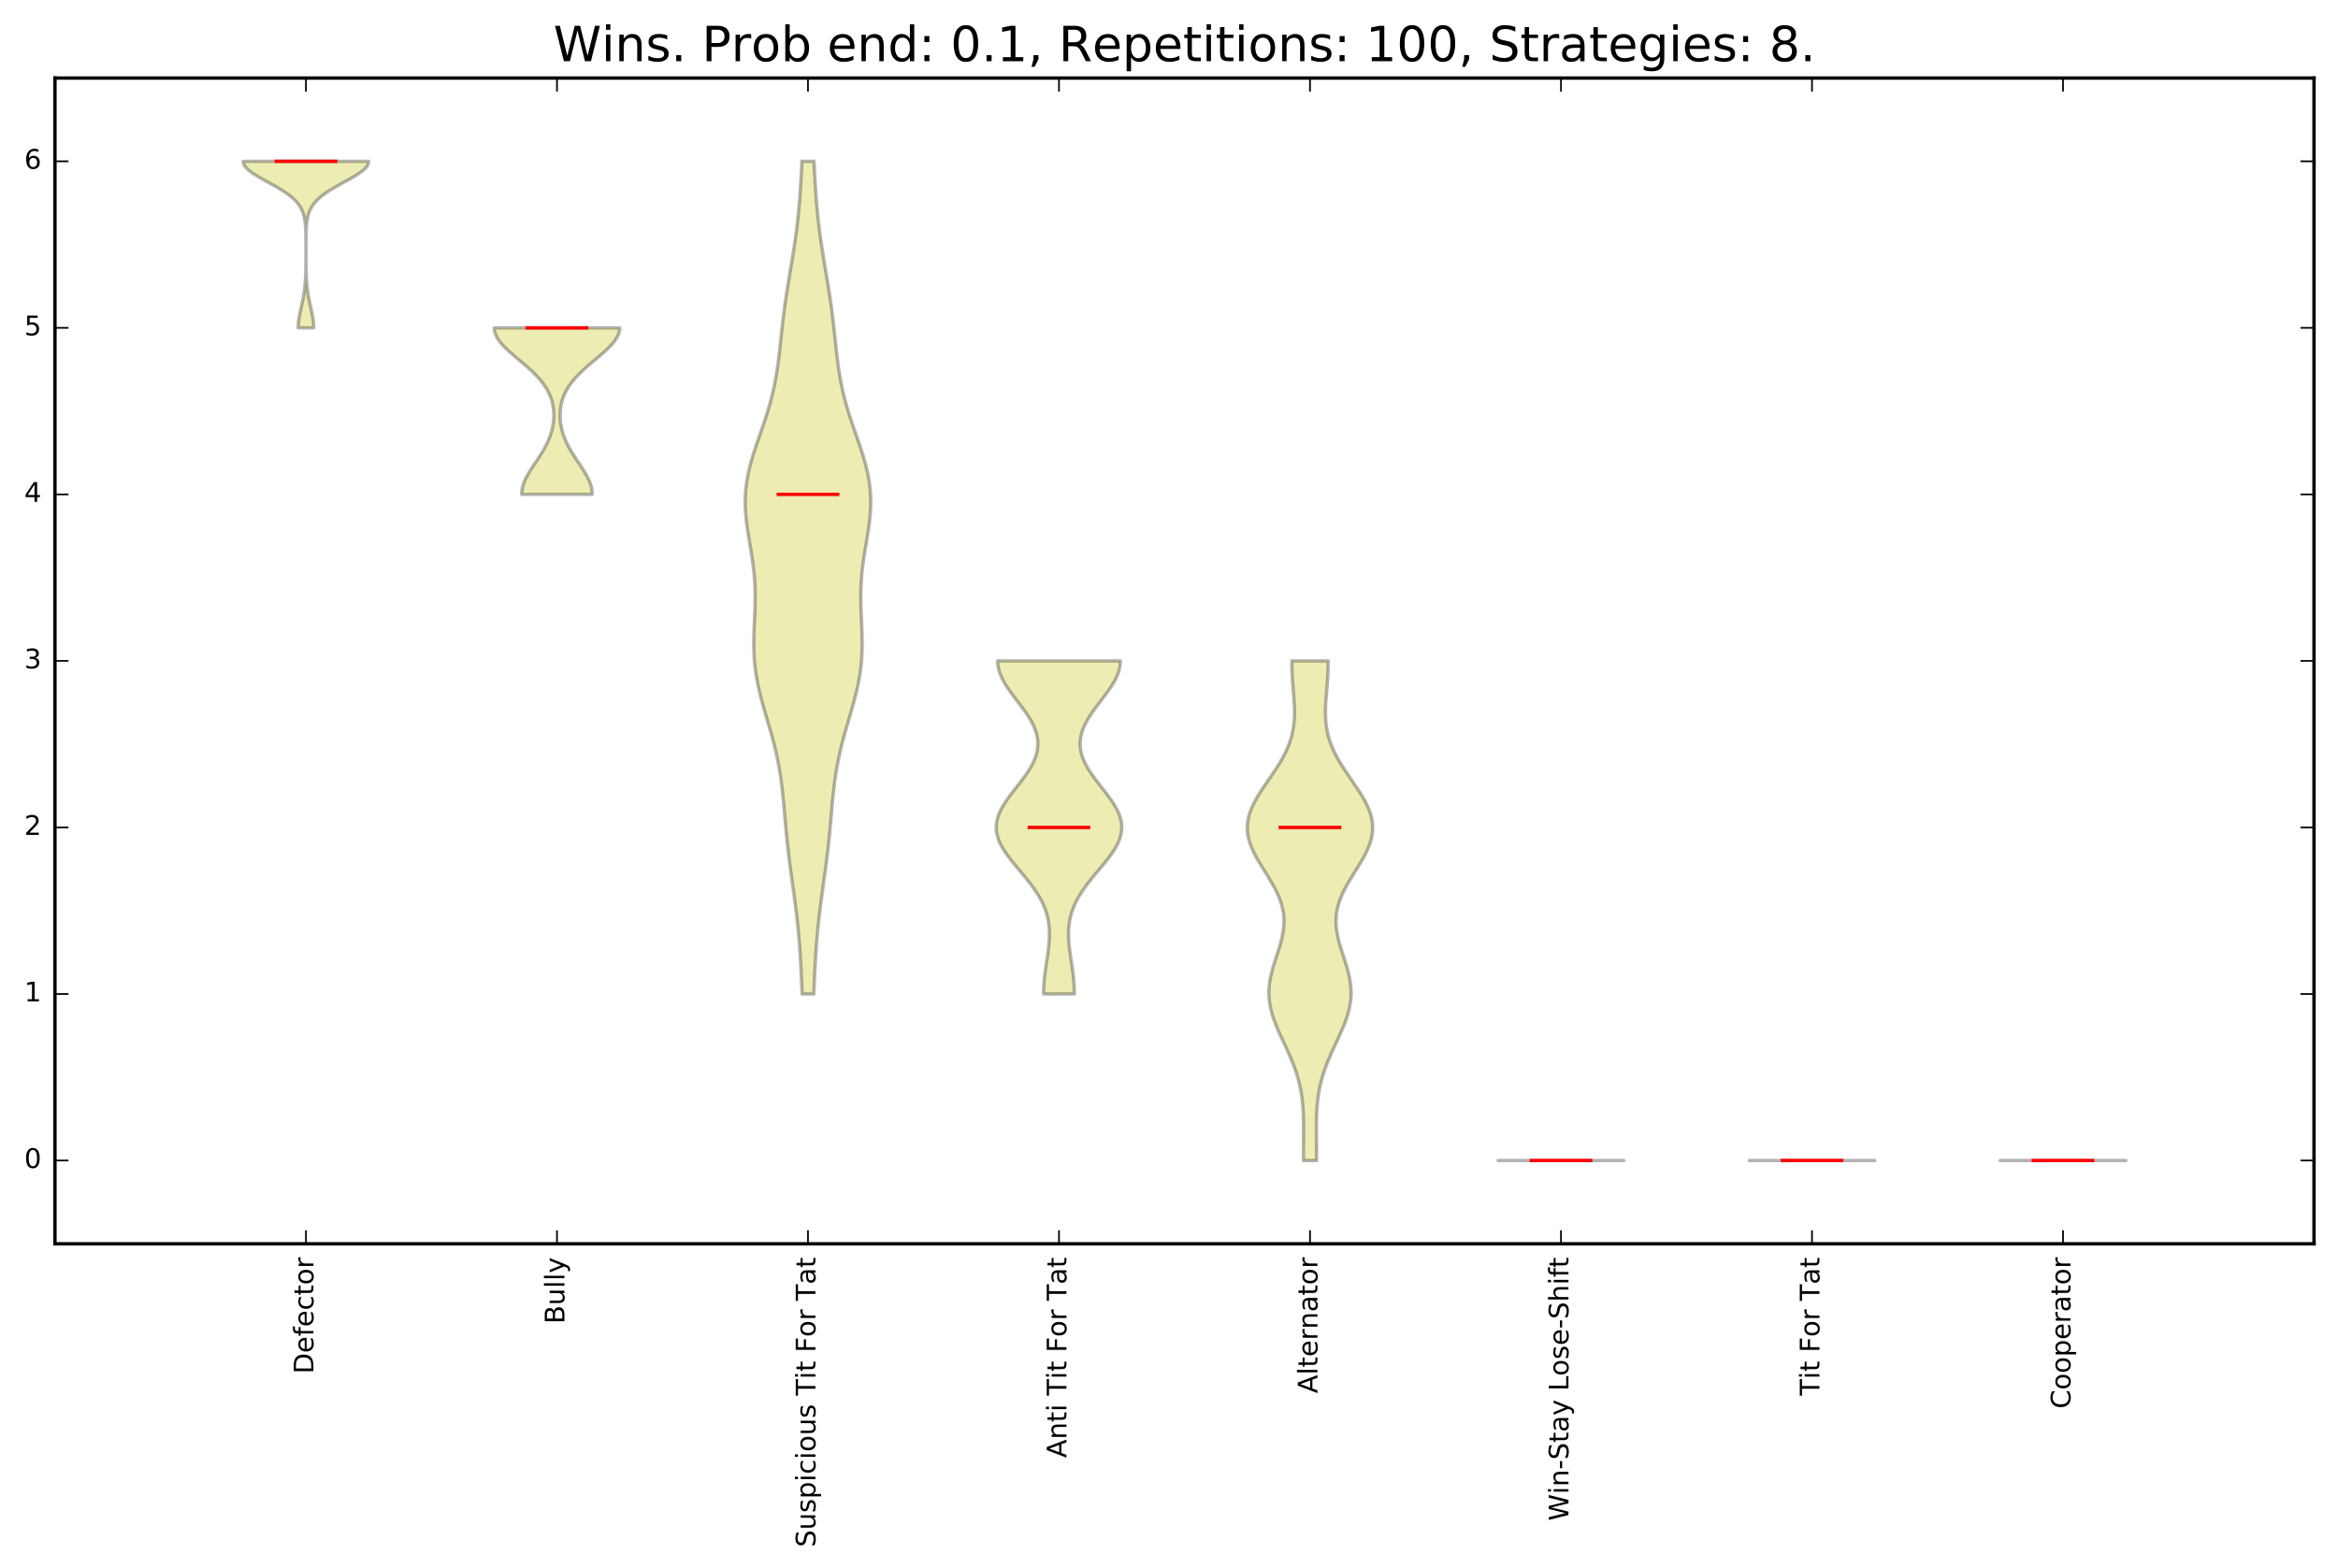 <?xml version="1.0" encoding="utf-8" standalone="no"?>
<!DOCTYPE svg PUBLIC "-//W3C//DTD SVG 1.1//EN"
  "http://www.w3.org/Graphics/SVG/1.1/DTD/svg11.dtd">
<!-- Created with matplotlib (http://matplotlib.org/) -->
<svg height="465pt" version="1.1" viewBox="0 0 693 465" width="693pt" xmlns="http://www.w3.org/2000/svg" xmlns:xlink="http://www.w3.org/1999/xlink">
 <defs>
  <style type="text/css">
*{stroke-linecap:butt;stroke-linejoin:round;stroke-miterlimit:100000;}
  </style>
 </defs>
 <g id="figure_1">
  <g id="patch_1">
   <path d="M 0 465.868 
L 693.09 465.868 
L 693.09 0 
L 0 0 
z
" style="fill:#ffffff;"/>
  </g>
  <g id="axes_1">
   <g id="patch_2">
    <path d="M 16.29 368.742 
L 685.89 368.742 
L 685.89 23.142 
L 16.29 23.142 
z
" style="fill:#ffffff;"/>
   </g>
   <g id="PolyCollection_1">
    <defs>
     <path d="M 92.989 -368.669 
L 88.391 -368.669 
L 88.399 -369.168 
L 88.421 -369.667 
L 88.457 -370.165 
L 88.508 -370.664 
L 88.571 -371.163 
L 88.645 -371.661 
L 88.73 -372.16 
L 88.823 -372.659 
L 88.924 -373.157 
L 89.03 -373.656 
L 89.14 -374.155 
L 89.251 -374.654 
L 89.364 -375.152 
L 89.475 -375.651 
L 89.585 -376.15 
L 89.691 -376.648 
L 89.793 -377.147 
L 89.889 -377.646 
L 89.98 -378.144 
L 90.065 -378.643 
L 90.143 -379.142 
L 90.214 -379.641 
L 90.279 -380.139 
L 90.337 -380.638 
L 90.389 -381.137 
L 90.435 -381.635 
L 90.476 -382.134 
L 90.511 -382.633 
L 90.541 -383.131 
L 90.567 -383.63 
L 90.589 -384.129 
L 90.608 -384.628 
L 90.624 -385.126 
L 90.637 -385.625 
L 90.647 -386.124 
L 90.656 -386.622 
L 90.663 -387.121 
L 90.669 -387.62 
L 90.674 -388.118 
L 90.677 -388.617 
L 90.68 -389.116 
L 90.682 -389.615 
L 90.684 -390.113 
L 90.685 -390.612 
L 90.685 -391.111 
L 90.686 -391.609 
L 90.685 -392.108 
L 90.685 -392.607 
L 90.684 -393.105 
L 90.682 -393.604 
L 90.679 -394.103 
L 90.676 -394.602 
L 90.671 -395.1 
L 90.664 -395.599 
L 90.656 -396.098 
L 90.645 -396.596 
L 90.63 -397.095 
L 90.612 -397.594 
L 90.588 -398.092 
L 90.558 -398.591 
L 90.521 -399.09 
L 90.474 -399.589 
L 90.416 -400.087 
L 90.345 -400.586 
L 90.258 -401.085 
L 90.153 -401.583 
L 90.026 -402.082 
L 89.875 -402.581 
L 89.696 -403.079 
L 89.486 -403.578 
L 89.24 -404.077 
L 88.956 -404.576 
L 88.63 -405.074 
L 88.258 -405.573 
L 87.837 -406.072 
L 87.366 -406.57 
L 86.841 -407.069 
L 86.263 -407.568 
L 85.631 -408.067 
L 84.946 -408.565 
L 84.211 -409.064 
L 83.429 -409.563 
L 82.606 -410.061 
L 81.748 -410.56 
L 80.863 -411.059 
L 79.96 -411.557 
L 79.05 -412.056 
L 78.145 -412.555 
L 77.258 -413.054 
L 76.401 -413.552 
L 75.588 -414.051 
L 74.832 -414.55 
L 74.147 -415.048 
L 73.544 -415.547 
L 73.034 -416.046 
L 72.627 -416.544 
L 72.331 -417.043 
L 72.15 -417.542 
L 72.09 -418.041 
L 109.29 -418.041 
L 109.29 -418.041 
L 109.23 -417.542 
L 109.049 -417.043 
L 108.753 -416.544 
L 108.346 -416.046 
L 107.836 -415.547 
L 107.233 -415.048 
L 106.548 -414.55 
L 105.792 -414.051 
L 104.979 -413.552 
L 104.122 -413.054 
L 103.235 -412.555 
L 102.33 -412.056 
L 101.42 -411.557 
L 100.517 -411.059 
L 99.632 -410.56 
L 98.774 -410.061 
L 97.951 -409.563 
L 97.169 -409.064 
L 96.434 -408.565 
L 95.749 -408.067 
L 95.117 -407.568 
L 94.539 -407.069 
L 94.014 -406.57 
L 93.543 -406.072 
L 93.122 -405.573 
L 92.75 -405.074 
L 92.424 -404.576 
L 92.14 -404.077 
L 91.894 -403.578 
L 91.684 -403.079 
L 91.505 -402.581 
L 91.354 -402.082 
L 91.227 -401.583 
L 91.122 -401.085 
L 91.035 -400.586 
L 90.964 -400.087 
L 90.906 -399.589 
L 90.859 -399.09 
L 90.822 -398.591 
L 90.792 -398.092 
L 90.768 -397.594 
L 90.75 -397.095 
L 90.735 -396.596 
L 90.724 -396.098 
L 90.716 -395.599 
L 90.709 -395.1 
L 90.704 -394.602 
L 90.701 -394.103 
L 90.698 -393.604 
L 90.696 -393.105 
L 90.695 -392.607 
L 90.695 -392.108 
L 90.694 -391.609 
L 90.695 -391.111 
L 90.695 -390.612 
L 90.696 -390.113 
L 90.698 -389.615 
L 90.7 -389.116 
L 90.703 -388.617 
L 90.706 -388.118 
L 90.711 -387.62 
L 90.717 -387.121 
L 90.724 -386.622 
L 90.733 -386.124 
L 90.743 -385.625 
L 90.756 -385.126 
L 90.772 -384.628 
L 90.791 -384.129 
L 90.813 -383.63 
L 90.839 -383.131 
L 90.869 -382.633 
L 90.904 -382.134 
L 90.945 -381.635 
L 90.991 -381.137 
L 91.043 -380.638 
L 91.101 -380.139 
L 91.166 -379.641 
L 91.237 -379.142 
L 91.315 -378.643 
L 91.4 -378.144 
L 91.491 -377.646 
L 91.587 -377.147 
L 91.689 -376.648 
L 91.795 -376.15 
L 91.905 -375.651 
L 92.016 -375.152 
L 92.129 -374.654 
L 92.24 -374.155 
L 92.35 -373.656 
L 92.456 -373.157 
L 92.557 -372.659 
L 92.65 -372.16 
L 92.735 -371.661 
L 92.809 -371.163 
L 92.872 -370.664 
L 92.923 -370.165 
L 92.959 -369.667 
L 92.981 -369.168 
L 92.989 -368.669 
z
" id="m4b22f62cba" style="stroke:#000000;stroke-opacity:0.3;"/>
    </defs>
    <g clip-path="url(#pb4966f9176)">
     <use style="fill:#bfbf00;fill-opacity:0.3;stroke:#000000;stroke-opacity:0.3;" x="0.0" xlink:href="#m4b22f62cba" y="465.868"/>
    </g>
   </g>
   <g id="PolyCollection_2">
    <defs>
     <path d="M 175.553 -319.298 
L 154.627 -319.298 
L 154.642 -319.796 
L 154.685 -320.295 
L 154.757 -320.794 
L 154.856 -321.292 
L 154.983 -321.791 
L 155.136 -322.29 
L 155.313 -322.789 
L 155.514 -323.287 
L 155.736 -323.786 
L 155.979 -324.285 
L 156.239 -324.783 
L 156.516 -325.282 
L 156.808 -325.781 
L 157.111 -326.279 
L 157.424 -326.778 
L 157.746 -327.277 
L 158.073 -327.776 
L 158.404 -328.274 
L 158.737 -328.773 
L 159.07 -329.272 
L 159.401 -329.77 
L 159.728 -330.269 
L 160.05 -330.768 
L 160.365 -331.267 
L 160.673 -331.765 
L 160.971 -332.264 
L 161.258 -332.763 
L 161.535 -333.261 
L 161.799 -333.76 
L 162.051 -334.259 
L 162.29 -334.757 
L 162.514 -335.256 
L 162.725 -335.755 
L 162.921 -336.254 
L 163.103 -336.752 
L 163.271 -337.251 
L 163.424 -337.75 
L 163.562 -338.248 
L 163.686 -338.747 
L 163.795 -339.246 
L 163.89 -339.744 
L 163.97 -340.243 
L 164.036 -340.742 
L 164.088 -341.241 
L 164.125 -341.739 
L 164.147 -342.238 
L 164.155 -342.737 
L 164.148 -343.235 
L 164.126 -343.734 
L 164.089 -344.233 
L 164.035 -344.731 
L 163.965 -345.23 
L 163.879 -345.729 
L 163.774 -346.228 
L 163.652 -346.726 
L 163.512 -347.225 
L 163.351 -347.724 
L 163.171 -348.222 
L 162.971 -348.721 
L 162.749 -349.22 
L 162.505 -349.718 
L 162.238 -350.217 
L 161.949 -350.716 
L 161.636 -351.215 
L 161.3 -351.713 
L 160.94 -352.212 
L 160.556 -352.711 
L 160.149 -353.209 
L 159.719 -353.708 
L 159.266 -354.207 
L 158.791 -354.705 
L 158.296 -355.204 
L 157.781 -355.703 
L 157.249 -356.202 
L 156.7 -356.7 
L 156.138 -357.199 
L 155.564 -357.698 
L 154.981 -358.196 
L 154.392 -358.695 
L 153.799 -359.194 
L 153.207 -359.692 
L 152.618 -360.191 
L 152.035 -360.69 
L 151.464 -361.189 
L 150.906 -361.687 
L 150.367 -362.186 
L 149.849 -362.685 
L 149.356 -363.183 
L 148.892 -363.682 
L 148.461 -364.181 
L 148.066 -364.679 
L 147.709 -365.178 
L 147.393 -365.677 
L 147.122 -366.176 
L 146.897 -366.674 
L 146.72 -367.173 
L 146.593 -367.672 
L 146.516 -368.17 
L 146.49 -368.669 
L 183.69 -368.669 
L 183.69 -368.669 
L 183.664 -368.17 
L 183.587 -367.672 
L 183.46 -367.173 
L 183.283 -366.674 
L 183.058 -366.176 
L 182.787 -365.677 
L 182.471 -365.178 
L 182.114 -364.679 
L 181.719 -364.181 
L 181.288 -363.682 
L 180.824 -363.183 
L 180.331 -362.685 
L 179.813 -362.186 
L 179.274 -361.687 
L 178.716 -361.189 
L 178.145 -360.69 
L 177.562 -360.191 
L 176.973 -359.692 
L 176.381 -359.194 
L 175.788 -358.695 
L 175.199 -358.196 
L 174.616 -357.698 
L 174.042 -357.199 
L 173.48 -356.7 
L 172.931 -356.202 
L 172.399 -355.703 
L 171.884 -355.204 
L 171.389 -354.705 
L 170.914 -354.207 
L 170.461 -353.708 
L 170.031 -353.209 
L 169.624 -352.711 
L 169.24 -352.212 
L 168.88 -351.713 
L 168.544 -351.215 
L 168.231 -350.716 
L 167.942 -350.217 
L 167.675 -349.718 
L 167.431 -349.22 
L 167.209 -348.721 
L 167.009 -348.222 
L 166.829 -347.724 
L 166.668 -347.225 
L 166.528 -346.726 
L 166.406 -346.228 
L 166.301 -345.729 
L 166.215 -345.23 
L 166.145 -344.731 
L 166.091 -344.233 
L 166.054 -343.734 
L 166.032 -343.235 
L 166.025 -342.737 
L 166.033 -342.238 
L 166.055 -341.739 
L 166.092 -341.241 
L 166.144 -340.742 
L 166.21 -340.243 
L 166.29 -339.744 
L 166.385 -339.246 
L 166.494 -338.747 
L 166.618 -338.248 
L 166.756 -337.75 
L 166.909 -337.251 
L 167.077 -336.752 
L 167.259 -336.254 
L 167.455 -335.755 
L 167.666 -335.256 
L 167.89 -334.757 
L 168.129 -334.259 
L 168.381 -333.76 
L 168.645 -333.261 
L 168.922 -332.763 
L 169.209 -332.264 
L 169.507 -331.765 
L 169.815 -331.267 
L 170.13 -330.768 
L 170.452 -330.269 
L 170.779 -329.77 
L 171.11 -329.272 
L 171.443 -328.773 
L 171.776 -328.274 
L 172.107 -327.776 
L 172.434 -327.277 
L 172.756 -326.778 
L 173.069 -326.279 
L 173.372 -325.781 
L 173.664 -325.282 
L 173.941 -324.783 
L 174.201 -324.285 
L 174.444 -323.786 
L 174.666 -323.287 
L 174.867 -322.789 
L 175.044 -322.29 
L 175.197 -321.791 
L 175.324 -321.292 
L 175.423 -320.794 
L 175.495 -320.295 
L 175.538 -319.796 
L 175.553 -319.298 
z
" id="m8f46cbe5da" style="stroke:#000000;stroke-opacity:0.3;"/>
    </defs>
    <g clip-path="url(#pb4966f9176)">
     <use style="fill:#bfbf00;fill-opacity:0.3;stroke:#000000;stroke-opacity:0.3;" x="0.0" xlink:href="#m8f46cbe5da" y="465.868"/>
    </g>
   </g>
   <g id="PolyCollection_3">
    <defs>
     <path d="M 241.238 -171.183 
L 237.742 -171.183 
L 237.642 -173.677 
L 237.535 -176.17 
L 237.417 -178.664 
L 237.282 -181.157 
L 237.127 -183.651 
L 236.947 -186.144 
L 236.738 -188.638 
L 236.499 -191.131 
L 236.231 -193.625 
L 235.935 -196.118 
L 235.617 -198.612 
L 235.281 -201.105 
L 234.937 -203.599 
L 234.591 -206.092 
L 234.253 -208.586 
L 233.93 -211.079 
L 233.627 -213.573 
L 233.349 -216.067 
L 233.094 -218.56 
L 232.861 -221.054 
L 232.64 -223.547 
L 232.423 -226.041 
L 232.195 -228.534 
L 231.942 -231.028 
L 231.65 -233.521 
L 231.304 -236.015 
L 230.894 -238.508 
L 230.413 -241.002 
L 229.86 -243.495 
L 229.24 -245.989 
L 228.563 -248.482 
L 227.848 -250.976 
L 227.115 -253.469 
L 226.391 -255.963 
L 225.701 -258.456 
L 225.073 -260.95 
L 224.529 -263.443 
L 224.086 -265.937 
L 223.756 -268.43 
L 223.54 -270.924 
L 223.433 -273.417 
L 223.419 -275.911 
L 223.476 -278.404 
L 223.577 -280.898 
L 223.69 -283.391 
L 223.785 -285.885 
L 223.833 -288.378 
L 223.812 -290.872 
L 223.706 -293.365 
L 223.51 -295.859 
L 223.227 -298.352 
L 222.873 -300.846 
L 222.47 -303.339 
L 222.049 -305.833 
L 221.646 -308.326 
L 221.296 -310.82 
L 221.034 -313.313 
L 220.891 -315.807 
L 220.89 -318.3 
L 221.045 -320.794 
L 221.36 -323.287 
L 221.828 -325.781 
L 222.434 -328.274 
L 223.153 -330.768 
L 223.955 -333.261 
L 224.808 -335.755 
L 225.678 -338.248 
L 226.531 -340.742 
L 227.342 -343.235 
L 228.089 -345.729 
L 228.757 -348.222 
L 229.34 -350.716 
L 229.839 -353.209 
L 230.261 -355.703 
L 230.619 -358.196 
L 230.93 -360.69 
L 231.209 -363.183 
L 231.475 -365.677 
L 231.744 -368.17 
L 232.027 -370.664 
L 232.334 -373.157 
L 232.67 -375.651 
L 233.033 -378.144 
L 233.422 -380.638 
L 233.829 -383.131 
L 234.246 -385.625 
L 234.662 -388.118 
L 235.069 -390.612 
L 235.457 -393.105 
L 235.819 -395.599 
L 236.149 -398.092 
L 236.444 -400.586 
L 236.703 -403.079 
L 236.928 -405.573 
L 237.123 -408.067 
L 237.29 -410.56 
L 237.436 -413.054 
L 237.565 -415.547 
L 237.684 -418.041 
L 241.296 -418.041 
L 241.296 -418.041 
L 241.415 -415.547 
L 241.544 -413.054 
L 241.69 -410.56 
L 241.857 -408.067 
L 242.052 -405.573 
L 242.277 -403.079 
L 242.536 -400.586 
L 242.831 -398.092 
L 243.161 -395.599 
L 243.523 -393.105 
L 243.911 -390.612 
L 244.318 -388.118 
L 244.734 -385.625 
L 245.151 -383.131 
L 245.558 -380.638 
L 245.947 -378.144 
L 246.31 -375.651 
L 246.646 -373.157 
L 246.953 -370.664 
L 247.236 -368.17 
L 247.505 -365.677 
L 247.771 -363.183 
L 248.05 -360.69 
L 248.361 -358.196 
L 248.719 -355.703 
L 249.141 -353.209 
L 249.64 -350.716 
L 250.223 -348.222 
L 250.891 -345.729 
L 251.638 -343.235 
L 252.449 -340.742 
L 253.302 -338.248 
L 254.172 -335.755 
L 255.025 -333.261 
L 255.827 -330.768 
L 256.546 -328.274 
L 257.152 -325.781 
L 257.62 -323.287 
L 257.935 -320.794 
L 258.09 -318.3 
L 258.089 -315.807 
L 257.946 -313.313 
L 257.684 -310.82 
L 257.334 -308.326 
L 256.931 -305.833 
L 256.51 -303.339 
L 256.107 -300.846 
L 255.753 -298.352 
L 255.47 -295.859 
L 255.274 -293.365 
L 255.168 -290.872 
L 255.147 -288.378 
L 255.195 -285.885 
L 255.29 -283.391 
L 255.403 -280.898 
L 255.504 -278.404 
L 255.561 -275.911 
L 255.547 -273.417 
L 255.44 -270.924 
L 255.224 -268.43 
L 254.894 -265.937 
L 254.451 -263.443 
L 253.907 -260.95 
L 253.279 -258.456 
L 252.589 -255.963 
L 251.865 -253.469 
L 251.132 -250.976 
L 250.417 -248.482 
L 249.74 -245.989 
L 249.12 -243.495 
L 248.567 -241.002 
L 248.086 -238.508 
L 247.676 -236.015 
L 247.33 -233.521 
L 247.038 -231.028 
L 246.785 -228.534 
L 246.557 -226.041 
L 246.34 -223.547 
L 246.119 -221.054 
L 245.886 -218.56 
L 245.631 -216.067 
L 245.353 -213.573 
L 245.05 -211.079 
L 244.727 -208.586 
L 244.389 -206.092 
L 244.043 -203.599 
L 243.699 -201.105 
L 243.363 -198.612 
L 243.045 -196.118 
L 242.749 -193.625 
L 242.481 -191.131 
L 242.242 -188.638 
L 242.033 -186.144 
L 241.853 -183.651 
L 241.698 -181.157 
L 241.563 -178.664 
L 241.445 -176.17 
L 241.338 -173.677 
L 241.238 -171.183 
z
" id="me3f86f7066" style="stroke:#000000;stroke-opacity:0.3;"/>
    </defs>
    <g clip-path="url(#pb4966f9176)">
     <use style="fill:#bfbf00;fill-opacity:0.3;stroke:#000000;stroke-opacity:0.3;" x="0.0" xlink:href="#me3f86f7066" y="465.868"/>
    </g>
   </g>
   <g id="PolyCollection_4">
    <defs>
     <path d="M 318.45 -171.183 
L 309.33 -171.183 
L 309.338 -172.181 
L 309.37 -173.178 
L 309.426 -174.176 
L 309.504 -175.173 
L 309.601 -176.17 
L 309.716 -177.168 
L 309.845 -178.165 
L 309.984 -179.163 
L 310.131 -180.16 
L 310.281 -181.157 
L 310.43 -182.155 
L 310.573 -183.152 
L 310.705 -184.15 
L 310.823 -185.147 
L 310.921 -186.144 
L 310.995 -187.142 
L 311.04 -188.139 
L 311.051 -189.137 
L 311.024 -190.134 
L 310.956 -191.131 
L 310.841 -192.129 
L 310.677 -193.126 
L 310.461 -194.124 
L 310.19 -195.121 
L 309.862 -196.118 
L 309.476 -197.116 
L 309.032 -198.113 
L 308.529 -199.111 
L 307.97 -200.108 
L 307.356 -201.105 
L 306.692 -202.103 
L 305.981 -203.1 
L 305.229 -204.098 
L 304.443 -205.095 
L 303.631 -206.092 
L 302.802 -207.09 
L 301.966 -208.087 
L 301.132 -209.085 
L 300.313 -210.082 
L 299.52 -211.079 
L 298.764 -212.077 
L 298.058 -213.074 
L 297.411 -214.072 
L 296.834 -215.069 
L 296.337 -216.067 
L 295.929 -217.064 
L 295.615 -218.061 
L 295.402 -219.059 
L 295.293 -220.056 
L 295.29 -221.054 
L 295.392 -222.051 
L 295.598 -223.048 
L 295.903 -224.046 
L 296.301 -225.043 
L 296.785 -226.041 
L 297.347 -227.038 
L 297.975 -228.035 
L 298.659 -229.033 
L 299.387 -230.03 
L 300.146 -231.028 
L 300.923 -232.025 
L 301.705 -233.022 
L 302.48 -234.02 
L 303.236 -235.017 
L 303.96 -236.015 
L 304.643 -237.012 
L 305.274 -238.009 
L 305.843 -239.007 
L 306.345 -240.004 
L 306.77 -241.002 
L 307.115 -241.999 
L 307.373 -242.996 
L 307.543 -243.994 
L 307.622 -244.991 
L 307.609 -245.989 
L 307.505 -246.986 
L 307.31 -247.983 
L 307.029 -248.981 
L 306.664 -249.978 
L 306.221 -250.976 
L 305.705 -251.973 
L 305.125 -252.97 
L 304.488 -253.968 
L 303.805 -254.965 
L 303.085 -255.963 
L 302.339 -256.96 
L 301.579 -257.957 
L 300.818 -258.955 
L 300.068 -259.952 
L 299.342 -260.95 
L 298.652 -261.947 
L 298.01 -262.944 
L 297.428 -263.942 
L 296.917 -264.939 
L 296.485 -265.937 
L 296.141 -266.934 
L 295.892 -267.931 
L 295.742 -268.929 
L 295.695 -269.926 
L 332.085 -269.926 
L 332.085 -269.926 
L 332.038 -268.929 
L 331.888 -267.931 
L 331.639 -266.934 
L 331.295 -265.937 
L 330.863 -264.939 
L 330.352 -263.942 
L 329.77 -262.944 
L 329.128 -261.947 
L 328.438 -260.95 
L 327.712 -259.952 
L 326.962 -258.955 
L 326.201 -257.957 
L 325.441 -256.96 
L 324.695 -255.963 
L 323.975 -254.965 
L 323.292 -253.968 
L 322.655 -252.97 
L 322.075 -251.973 
L 321.559 -250.976 
L 321.116 -249.978 
L 320.751 -248.981 
L 320.47 -247.983 
L 320.275 -246.986 
L 320.171 -245.989 
L 320.158 -244.991 
L 320.237 -243.994 
L 320.407 -242.996 
L 320.665 -241.999 
L 321.01 -241.002 
L 321.435 -240.004 
L 321.937 -239.007 
L 322.506 -238.009 
L 323.137 -237.012 
L 323.82 -236.015 
L 324.544 -235.017 
L 325.3 -234.02 
L 326.075 -233.022 
L 326.857 -232.025 
L 327.634 -231.028 
L 328.393 -230.03 
L 329.121 -229.033 
L 329.805 -228.035 
L 330.433 -227.038 
L 330.995 -226.041 
L 331.479 -225.043 
L 331.877 -224.046 
L 332.182 -223.048 
L 332.388 -222.051 
L 332.49 -221.054 
L 332.487 -220.056 
L 332.378 -219.059 
L 332.165 -218.061 
L 331.851 -217.064 
L 331.443 -216.067 
L 330.946 -215.069 
L 330.369 -214.072 
L 329.722 -213.074 
L 329.016 -212.077 
L 328.26 -211.079 
L 327.467 -210.082 
L 326.648 -209.085 
L 325.814 -208.087 
L 324.978 -207.09 
L 324.149 -206.092 
L 323.337 -205.095 
L 322.551 -204.098 
L 321.799 -203.1 
L 321.088 -202.103 
L 320.424 -201.105 
L 319.81 -200.108 
L 319.251 -199.111 
L 318.748 -198.113 
L 318.304 -197.116 
L 317.918 -196.118 
L 317.59 -195.121 
L 317.319 -194.124 
L 317.103 -193.126 
L 316.939 -192.129 
L 316.824 -191.131 
L 316.756 -190.134 
L 316.729 -189.137 
L 316.74 -188.139 
L 316.785 -187.142 
L 316.859 -186.144 
L 316.957 -185.147 
L 317.075 -184.15 
L 317.207 -183.152 
L 317.35 -182.155 
L 317.499 -181.157 
L 317.649 -180.16 
L 317.796 -179.163 
L 317.935 -178.165 
L 318.064 -177.168 
L 318.179 -176.17 
L 318.276 -175.173 
L 318.354 -174.176 
L 318.41 -173.178 
L 318.442 -172.181 
L 318.45 -171.183 
z
" id="mb1d87a3a8e" style="stroke:#000000;stroke-opacity:0.3;"/>
    </defs>
    <g clip-path="url(#pb4966f9176)">
     <use style="fill:#bfbf00;fill-opacity:0.3;stroke:#000000;stroke-opacity:0.3;" x="0.0" xlink:href="#mb1d87a3a8e" y="465.868"/>
    </g>
   </g>
   <g id="PolyCollection_5">
    <defs>
     <path d="M 390.236 -121.812 
L 386.344 -121.812 
L 386.332 -123.308 
L 386.331 -124.804 
L 386.339 -126.3 
L 386.352 -127.796 
L 386.366 -129.292 
L 386.376 -130.789 
L 386.375 -132.285 
L 386.357 -133.781 
L 386.316 -135.277 
L 386.245 -136.773 
L 386.138 -138.269 
L 385.987 -139.765 
L 385.786 -141.261 
L 385.532 -142.757 
L 385.22 -144.254 
L 384.847 -145.75 
L 384.413 -147.246 
L 383.92 -148.742 
L 383.37 -150.238 
L 382.771 -151.734 
L 382.129 -153.23 
L 381.455 -154.726 
L 380.763 -156.222 
L 380.065 -157.718 
L 379.378 -159.215 
L 378.718 -160.711 
L 378.101 -162.207 
L 377.544 -163.703 
L 377.062 -165.199 
L 376.668 -166.695 
L 376.372 -168.191 
L 376.181 -169.687 
L 376.101 -171.183 
L 376.13 -172.679 
L 376.266 -174.176 
L 376.499 -175.672 
L 376.818 -177.168 
L 377.209 -178.664 
L 377.653 -180.16 
L 378.131 -181.656 
L 378.619 -183.152 
L 379.097 -184.648 
L 379.54 -186.144 
L 379.928 -187.641 
L 380.24 -189.137 
L 380.458 -190.633 
L 380.567 -192.129 
L 380.555 -193.625 
L 380.414 -195.121 
L 380.141 -196.617 
L 379.737 -198.113 
L 379.206 -199.609 
L 378.559 -201.105 
L 377.811 -202.602 
L 376.98 -204.098 
L 376.089 -205.594 
L 375.162 -207.09 
L 374.227 -208.586 
L 373.313 -210.082 
L 372.448 -211.578 
L 371.661 -213.074 
L 370.979 -214.57 
L 370.423 -216.067 
L 370.014 -217.563 
L 369.767 -219.059 
L 369.69 -220.555 
L 369.788 -222.051 
L 370.058 -223.547 
L 370.492 -225.043 
L 371.078 -226.539 
L 371.798 -228.035 
L 372.631 -229.531 
L 373.553 -231.028 
L 374.537 -232.524 
L 375.558 -234.02 
L 376.589 -235.516 
L 377.605 -237.012 
L 378.584 -238.508 
L 379.506 -240.004 
L 380.353 -241.5 
L 381.113 -242.996 
L 381.777 -244.492 
L 382.339 -245.989 
L 382.798 -247.485 
L 383.155 -248.981 
L 383.414 -250.477 
L 383.584 -251.973 
L 383.674 -253.469 
L 383.695 -254.965 
L 383.66 -256.461 
L 383.581 -257.957 
L 383.474 -259.454 
L 383.351 -260.95 
L 383.225 -262.446 
L 383.107 -263.942 
L 383.01 -265.438 
L 382.94 -266.934 
L 382.906 -268.43 
L 382.913 -269.926 
L 393.667 -269.926 
L 393.667 -269.926 
L 393.674 -268.43 
L 393.64 -266.934 
L 393.57 -265.438 
L 393.473 -263.942 
L 393.355 -262.446 
L 393.229 -260.95 
L 393.106 -259.454 
L 392.999 -257.957 
L 392.92 -256.461 
L 392.885 -254.965 
L 392.906 -253.469 
L 392.996 -251.973 
L 393.166 -250.477 
L 393.425 -248.981 
L 393.782 -247.485 
L 394.241 -245.989 
L 394.803 -244.492 
L 395.467 -242.996 
L 396.227 -241.5 
L 397.074 -240.004 
L 397.996 -238.508 
L 398.975 -237.012 
L 399.991 -235.516 
L 401.022 -234.02 
L 402.043 -232.524 
L 403.027 -231.028 
L 403.949 -229.531 
L 404.782 -228.035 
L 405.502 -226.539 
L 406.088 -225.043 
L 406.522 -223.547 
L 406.792 -222.051 
L 406.89 -220.555 
L 406.813 -219.059 
L 406.566 -217.563 
L 406.157 -216.067 
L 405.601 -214.57 
L 404.919 -213.074 
L 404.132 -211.578 
L 403.267 -210.082 
L 402.353 -208.586 
L 401.418 -207.09 
L 400.491 -205.594 
L 399.6 -204.098 
L 398.769 -202.602 
L 398.021 -201.105 
L 397.374 -199.609 
L 396.843 -198.113 
L 396.439 -196.617 
L 396.166 -195.121 
L 396.025 -193.625 
L 396.013 -192.129 
L 396.122 -190.633 
L 396.34 -189.137 
L 396.652 -187.641 
L 397.04 -186.144 
L 397.483 -184.648 
L 397.961 -183.152 
L 398.449 -181.656 
L 398.927 -180.16 
L 399.371 -178.664 
L 399.762 -177.168 
L 400.081 -175.672 
L 400.314 -174.176 
L 400.45 -172.679 
L 400.479 -171.183 
L 400.399 -169.687 
L 400.208 -168.191 
L 399.912 -166.695 
L 399.518 -165.199 
L 399.036 -163.703 
L 398.479 -162.207 
L 397.862 -160.711 
L 397.202 -159.215 
L 396.515 -157.718 
L 395.817 -156.222 
L 395.125 -154.726 
L 394.451 -153.23 
L 393.809 -151.734 
L 393.21 -150.238 
L 392.66 -148.742 
L 392.167 -147.246 
L 391.733 -145.75 
L 391.36 -144.254 
L 391.048 -142.757 
L 390.794 -141.261 
L 390.593 -139.765 
L 390.442 -138.269 
L 390.335 -136.773 
L 390.264 -135.277 
L 390.223 -133.781 
L 390.205 -132.285 
L 390.204 -130.789 
L 390.214 -129.292 
L 390.228 -127.796 
L 390.241 -126.3 
L 390.249 -124.804 
L 390.248 -123.308 
L 390.236 -121.812 
z
" id="m89aeb561ce" style="stroke:#000000;stroke-opacity:0.3;"/>
    </defs>
    <g clip-path="url(#pb4966f9176)">
     <use style="fill:#bfbf00;fill-opacity:0.3;stroke:#000000;stroke-opacity:0.3;" x="0.0" xlink:href="#m89aeb561ce" y="465.868"/>
    </g>
   </g>
   <g id="PolyCollection_6">
    <defs>
     <path d="M 481.29 -121.812 
L 444.09 -121.812 
L 444.09 -121.812 
L 444.09 -121.812 
L 444.09 -121.812 
L 444.09 -121.812 
L 444.09 -121.812 
L 444.09 -121.812 
L 444.09 -121.812 
L 444.09 -121.812 
L 444.09 -121.812 
L 444.09 -121.812 
L 444.09 -121.812 
L 444.09 -121.812 
L 444.09 -121.812 
L 444.09 -121.812 
L 444.09 -121.812 
L 444.09 -121.812 
L 444.09 -121.812 
L 444.09 -121.812 
L 444.09 -121.812 
L 444.09 -121.812 
L 444.09 -121.812 
L 444.09 -121.812 
L 444.09 -121.812 
L 444.09 -121.812 
L 444.09 -121.812 
L 444.09 -121.812 
L 444.09 -121.812 
L 444.09 -121.812 
L 444.09 -121.812 
L 444.09 -121.812 
L 444.09 -121.812 
L 444.09 -121.812 
L 444.09 -121.812 
L 444.09 -121.812 
L 444.09 -121.812 
L 444.09 -121.812 
L 444.09 -121.812 
L 444.09 -121.812 
L 444.09 -121.812 
L 444.09 -121.812 
L 444.09 -121.812 
L 444.09 -121.812 
L 444.09 -121.812 
L 444.09 -121.812 
L 444.09 -121.812 
L 444.09 -121.812 
L 444.09 -121.812 
L 444.09 -121.812 
L 444.09 -121.812 
L 444.09 -121.812 
L 444.09 -121.812 
L 444.09 -121.812 
L 444.09 -121.812 
L 444.09 -121.812 
L 444.09 -121.812 
L 444.09 -121.812 
L 444.09 -121.812 
L 444.09 -121.812 
L 444.09 -121.812 
L 444.09 -121.812 
L 444.09 -121.812 
L 444.09 -121.812 
L 444.09 -121.812 
L 444.09 -121.812 
L 444.09 -121.812 
L 444.09 -121.812 
L 444.09 -121.812 
L 444.09 -121.812 
L 444.09 -121.812 
L 444.09 -121.812 
L 444.09 -121.812 
L 444.09 -121.812 
L 444.09 -121.812 
L 444.09 -121.812 
L 444.09 -121.812 
L 444.09 -121.812 
L 444.09 -121.812 
L 444.09 -121.812 
L 444.09 -121.812 
L 444.09 -121.812 
L 444.09 -121.812 
L 444.09 -121.812 
L 444.09 -121.812 
L 444.09 -121.812 
L 444.09 -121.812 
L 444.09 -121.812 
L 444.09 -121.812 
L 444.09 -121.812 
L 444.09 -121.812 
L 444.09 -121.812 
L 444.09 -121.812 
L 444.09 -121.812 
L 444.09 -121.812 
L 444.09 -121.812 
L 444.09 -121.812 
L 444.09 -121.812 
L 444.09 -121.812 
L 444.09 -121.812 
L 444.09 -121.812 
L 481.29 -121.812 
L 481.29 -121.812 
L 481.29 -121.812 
L 481.29 -121.812 
L 481.29 -121.812 
L 481.29 -121.812 
L 481.29 -121.812 
L 481.29 -121.812 
L 481.29 -121.812 
L 481.29 -121.812 
L 481.29 -121.812 
L 481.29 -121.812 
L 481.29 -121.812 
L 481.29 -121.812 
L 481.29 -121.812 
L 481.29 -121.812 
L 481.29 -121.812 
L 481.29 -121.812 
L 481.29 -121.812 
L 481.29 -121.812 
L 481.29 -121.812 
L 481.29 -121.812 
L 481.29 -121.812 
L 481.29 -121.812 
L 481.29 -121.812 
L 481.29 -121.812 
L 481.29 -121.812 
L 481.29 -121.812 
L 481.29 -121.812 
L 481.29 -121.812 
L 481.29 -121.812 
L 481.29 -121.812 
L 481.29 -121.812 
L 481.29 -121.812 
L 481.29 -121.812 
L 481.29 -121.812 
L 481.29 -121.812 
L 481.29 -121.812 
L 481.29 -121.812 
L 481.29 -121.812 
L 481.29 -121.812 
L 481.29 -121.812 
L 481.29 -121.812 
L 481.29 -121.812 
L 481.29 -121.812 
L 481.29 -121.812 
L 481.29 -121.812 
L 481.29 -121.812 
L 481.29 -121.812 
L 481.29 -121.812 
L 481.29 -121.812 
L 481.29 -121.812 
L 481.29 -121.812 
L 481.29 -121.812 
L 481.29 -121.812 
L 481.29 -121.812 
L 481.29 -121.812 
L 481.29 -121.812 
L 481.29 -121.812 
L 481.29 -121.812 
L 481.29 -121.812 
L 481.29 -121.812 
L 481.29 -121.812 
L 481.29 -121.812 
L 481.29 -121.812 
L 481.29 -121.812 
L 481.29 -121.812 
L 481.29 -121.812 
L 481.29 -121.812 
L 481.29 -121.812 
L 481.29 -121.812 
L 481.29 -121.812 
L 481.29 -121.812 
L 481.29 -121.812 
L 481.29 -121.812 
L 481.29 -121.812 
L 481.29 -121.812 
L 481.29 -121.812 
L 481.29 -121.812 
L 481.29 -121.812 
L 481.29 -121.812 
L 481.29 -121.812 
L 481.29 -121.812 
L 481.29 -121.812 
L 481.29 -121.812 
L 481.29 -121.812 
L 481.29 -121.812 
L 481.29 -121.812 
L 481.29 -121.812 
L 481.29 -121.812 
L 481.29 -121.812 
L 481.29 -121.812 
L 481.29 -121.812 
L 481.29 -121.812 
L 481.29 -121.812 
L 481.29 -121.812 
L 481.29 -121.812 
L 481.29 -121.812 
L 481.29 -121.812 
L 481.29 -121.812 
L 481.29 -121.812 
z
" id="m397d617562" style="stroke:#000000;stroke-opacity:0.3;"/>
    </defs>
    <g clip-path="url(#pb4966f9176)">
     <use style="fill:#bfbf00;fill-opacity:0.3;stroke:#000000;stroke-opacity:0.3;" x="0.0" xlink:href="#m397d617562" y="465.868"/>
    </g>
   </g>
   <g id="PolyCollection_7">
    <defs>
     <path d="M 555.69 -121.812 
L 518.49 -121.812 
L 518.49 -121.812 
L 518.49 -121.812 
L 518.49 -121.812 
L 518.49 -121.812 
L 518.49 -121.812 
L 518.49 -121.812 
L 518.49 -121.812 
L 518.49 -121.812 
L 518.49 -121.812 
L 518.49 -121.812 
L 518.49 -121.812 
L 518.49 -121.812 
L 518.49 -121.812 
L 518.49 -121.812 
L 518.49 -121.812 
L 518.49 -121.812 
L 518.49 -121.812 
L 518.49 -121.812 
L 518.49 -121.812 
L 518.49 -121.812 
L 518.49 -121.812 
L 518.49 -121.812 
L 518.49 -121.812 
L 518.49 -121.812 
L 518.49 -121.812 
L 518.49 -121.812 
L 518.49 -121.812 
L 518.49 -121.812 
L 518.49 -121.812 
L 518.49 -121.812 
L 518.49 -121.812 
L 518.49 -121.812 
L 518.49 -121.812 
L 518.49 -121.812 
L 518.49 -121.812 
L 518.49 -121.812 
L 518.49 -121.812 
L 518.49 -121.812 
L 518.49 -121.812 
L 518.49 -121.812 
L 518.49 -121.812 
L 518.49 -121.812 
L 518.49 -121.812 
L 518.49 -121.812 
L 518.49 -121.812 
L 518.49 -121.812 
L 518.49 -121.812 
L 518.49 -121.812 
L 518.49 -121.812 
L 518.49 -121.812 
L 518.49 -121.812 
L 518.49 -121.812 
L 518.49 -121.812 
L 518.49 -121.812 
L 518.49 -121.812 
L 518.49 -121.812 
L 518.49 -121.812 
L 518.49 -121.812 
L 518.49 -121.812 
L 518.49 -121.812 
L 518.49 -121.812 
L 518.49 -121.812 
L 518.49 -121.812 
L 518.49 -121.812 
L 518.49 -121.812 
L 518.49 -121.812 
L 518.49 -121.812 
L 518.49 -121.812 
L 518.49 -121.812 
L 518.49 -121.812 
L 518.49 -121.812 
L 518.49 -121.812 
L 518.49 -121.812 
L 518.49 -121.812 
L 518.49 -121.812 
L 518.49 -121.812 
L 518.49 -121.812 
L 518.49 -121.812 
L 518.49 -121.812 
L 518.49 -121.812 
L 518.49 -121.812 
L 518.49 -121.812 
L 518.49 -121.812 
L 518.49 -121.812 
L 518.49 -121.812 
L 518.49 -121.812 
L 518.49 -121.812 
L 518.49 -121.812 
L 518.49 -121.812 
L 518.49 -121.812 
L 518.49 -121.812 
L 518.49 -121.812 
L 518.49 -121.812 
L 518.49 -121.812 
L 518.49 -121.812 
L 518.49 -121.812 
L 518.49 -121.812 
L 518.49 -121.812 
L 518.49 -121.812 
L 555.69 -121.812 
L 555.69 -121.812 
L 555.69 -121.812 
L 555.69 -121.812 
L 555.69 -121.812 
L 555.69 -121.812 
L 555.69 -121.812 
L 555.69 -121.812 
L 555.69 -121.812 
L 555.69 -121.812 
L 555.69 -121.812 
L 555.69 -121.812 
L 555.69 -121.812 
L 555.69 -121.812 
L 555.69 -121.812 
L 555.69 -121.812 
L 555.69 -121.812 
L 555.69 -121.812 
L 555.69 -121.812 
L 555.69 -121.812 
L 555.69 -121.812 
L 555.69 -121.812 
L 555.69 -121.812 
L 555.69 -121.812 
L 555.69 -121.812 
L 555.69 -121.812 
L 555.69 -121.812 
L 555.69 -121.812 
L 555.69 -121.812 
L 555.69 -121.812 
L 555.69 -121.812 
L 555.69 -121.812 
L 555.69 -121.812 
L 555.69 -121.812 
L 555.69 -121.812 
L 555.69 -121.812 
L 555.69 -121.812 
L 555.69 -121.812 
L 555.69 -121.812 
L 555.69 -121.812 
L 555.69 -121.812 
L 555.69 -121.812 
L 555.69 -121.812 
L 555.69 -121.812 
L 555.69 -121.812 
L 555.69 -121.812 
L 555.69 -121.812 
L 555.69 -121.812 
L 555.69 -121.812 
L 555.69 -121.812 
L 555.69 -121.812 
L 555.69 -121.812 
L 555.69 -121.812 
L 555.69 -121.812 
L 555.69 -121.812 
L 555.69 -121.812 
L 555.69 -121.812 
L 555.69 -121.812 
L 555.69 -121.812 
L 555.69 -121.812 
L 555.69 -121.812 
L 555.69 -121.812 
L 555.69 -121.812 
L 555.69 -121.812 
L 555.69 -121.812 
L 555.69 -121.812 
L 555.69 -121.812 
L 555.69 -121.812 
L 555.69 -121.812 
L 555.69 -121.812 
L 555.69 -121.812 
L 555.69 -121.812 
L 555.69 -121.812 
L 555.69 -121.812 
L 555.69 -121.812 
L 555.69 -121.812 
L 555.69 -121.812 
L 555.69 -121.812 
L 555.69 -121.812 
L 555.69 -121.812 
L 555.69 -121.812 
L 555.69 -121.812 
L 555.69 -121.812 
L 555.69 -121.812 
L 555.69 -121.812 
L 555.69 -121.812 
L 555.69 -121.812 
L 555.69 -121.812 
L 555.69 -121.812 
L 555.69 -121.812 
L 555.69 -121.812 
L 555.69 -121.812 
L 555.69 -121.812 
L 555.69 -121.812 
L 555.69 -121.812 
L 555.69 -121.812 
L 555.69 -121.812 
L 555.69 -121.812 
L 555.69 -121.812 
L 555.69 -121.812 
L 555.69 -121.812 
z
" id="m91da4089cd" style="stroke:#000000;stroke-opacity:0.3;"/>
    </defs>
    <g clip-path="url(#pb4966f9176)">
     <use style="fill:#bfbf00;fill-opacity:0.3;stroke:#000000;stroke-opacity:0.3;" x="0.0" xlink:href="#m91da4089cd" y="465.868"/>
    </g>
   </g>
   <g id="PolyCollection_8">
    <defs>
     <path d="M 630.09 -121.812 
L 592.89 -121.812 
L 592.89 -121.812 
L 592.89 -121.812 
L 592.89 -121.812 
L 592.89 -121.812 
L 592.89 -121.812 
L 592.89 -121.812 
L 592.89 -121.812 
L 592.89 -121.812 
L 592.89 -121.812 
L 592.89 -121.812 
L 592.89 -121.812 
L 592.89 -121.812 
L 592.89 -121.812 
L 592.89 -121.812 
L 592.89 -121.812 
L 592.89 -121.812 
L 592.89 -121.812 
L 592.89 -121.812 
L 592.89 -121.812 
L 592.89 -121.812 
L 592.89 -121.812 
L 592.89 -121.812 
L 592.89 -121.812 
L 592.89 -121.812 
L 592.89 -121.812 
L 592.89 -121.812 
L 592.89 -121.812 
L 592.89 -121.812 
L 592.89 -121.812 
L 592.89 -121.812 
L 592.89 -121.812 
L 592.89 -121.812 
L 592.89 -121.812 
L 592.89 -121.812 
L 592.89 -121.812 
L 592.89 -121.812 
L 592.89 -121.812 
L 592.89 -121.812 
L 592.89 -121.812 
L 592.89 -121.812 
L 592.89 -121.812 
L 592.89 -121.812 
L 592.89 -121.812 
L 592.89 -121.812 
L 592.89 -121.812 
L 592.89 -121.812 
L 592.89 -121.812 
L 592.89 -121.812 
L 592.89 -121.812 
L 592.89 -121.812 
L 592.89 -121.812 
L 592.89 -121.812 
L 592.89 -121.812 
L 592.89 -121.812 
L 592.89 -121.812 
L 592.89 -121.812 
L 592.89 -121.812 
L 592.89 -121.812 
L 592.89 -121.812 
L 592.89 -121.812 
L 592.89 -121.812 
L 592.89 -121.812 
L 592.89 -121.812 
L 592.89 -121.812 
L 592.89 -121.812 
L 592.89 -121.812 
L 592.89 -121.812 
L 592.89 -121.812 
L 592.89 -121.812 
L 592.89 -121.812 
L 592.89 -121.812 
L 592.89 -121.812 
L 592.89 -121.812 
L 592.89 -121.812 
L 592.89 -121.812 
L 592.89 -121.812 
L 592.89 -121.812 
L 592.89 -121.812 
L 592.89 -121.812 
L 592.89 -121.812 
L 592.89 -121.812 
L 592.89 -121.812 
L 592.89 -121.812 
L 592.89 -121.812 
L 592.89 -121.812 
L 592.89 -121.812 
L 592.89 -121.812 
L 592.89 -121.812 
L 592.89 -121.812 
L 592.89 -121.812 
L 592.89 -121.812 
L 592.89 -121.812 
L 592.89 -121.812 
L 592.89 -121.812 
L 592.89 -121.812 
L 592.89 -121.812 
L 592.89 -121.812 
L 592.89 -121.812 
L 592.89 -121.812 
L 630.09 -121.812 
L 630.09 -121.812 
L 630.09 -121.812 
L 630.09 -121.812 
L 630.09 -121.812 
L 630.09 -121.812 
L 630.09 -121.812 
L 630.09 -121.812 
L 630.09 -121.812 
L 630.09 -121.812 
L 630.09 -121.812 
L 630.09 -121.812 
L 630.09 -121.812 
L 630.09 -121.812 
L 630.09 -121.812 
L 630.09 -121.812 
L 630.09 -121.812 
L 630.09 -121.812 
L 630.09 -121.812 
L 630.09 -121.812 
L 630.09 -121.812 
L 630.09 -121.812 
L 630.09 -121.812 
L 630.09 -121.812 
L 630.09 -121.812 
L 630.09 -121.812 
L 630.09 -121.812 
L 630.09 -121.812 
L 630.09 -121.812 
L 630.09 -121.812 
L 630.09 -121.812 
L 630.09 -121.812 
L 630.09 -121.812 
L 630.09 -121.812 
L 630.09 -121.812 
L 630.09 -121.812 
L 630.09 -121.812 
L 630.09 -121.812 
L 630.09 -121.812 
L 630.09 -121.812 
L 630.09 -121.812 
L 630.09 -121.812 
L 630.09 -121.812 
L 630.09 -121.812 
L 630.09 -121.812 
L 630.09 -121.812 
L 630.09 -121.812 
L 630.09 -121.812 
L 630.09 -121.812 
L 630.09 -121.812 
L 630.09 -121.812 
L 630.09 -121.812 
L 630.09 -121.812 
L 630.09 -121.812 
L 630.09 -121.812 
L 630.09 -121.812 
L 630.09 -121.812 
L 630.09 -121.812 
L 630.09 -121.812 
L 630.09 -121.812 
L 630.09 -121.812 
L 630.09 -121.812 
L 630.09 -121.812 
L 630.09 -121.812 
L 630.09 -121.812 
L 630.09 -121.812 
L 630.09 -121.812 
L 630.09 -121.812 
L 630.09 -121.812 
L 630.09 -121.812 
L 630.09 -121.812 
L 630.09 -121.812 
L 630.09 -121.812 
L 630.09 -121.812 
L 630.09 -121.812 
L 630.09 -121.812 
L 630.09 -121.812 
L 630.09 -121.812 
L 630.09 -121.812 
L 630.09 -121.812 
L 630.09 -121.812 
L 630.09 -121.812 
L 630.09 -121.812 
L 630.09 -121.812 
L 630.09 -121.812 
L 630.09 -121.812 
L 630.09 -121.812 
L 630.09 -121.812 
L 630.09 -121.812 
L 630.09 -121.812 
L 630.09 -121.812 
L 630.09 -121.812 
L 630.09 -121.812 
L 630.09 -121.812 
L 630.09 -121.812 
L 630.09 -121.812 
L 630.09 -121.812 
L 630.09 -121.812 
L 630.09 -121.812 
L 630.09 -121.812 
L 630.09 -121.812 
z
" id="m7f56112715" style="stroke:#000000;stroke-opacity:0.3;"/>
    </defs>
    <g clip-path="url(#pb4966f9176)">
     <use style="fill:#bfbf00;fill-opacity:0.3;stroke:#000000;stroke-opacity:0.3;" x="0.0" xlink:href="#m7f56112715" y="465.868"/>
    </g>
   </g>
   <g id="LineCollection_1">
    <path clip-path="url(#pb4966f9176)" d="M 81.39 47.827 
L 99.99 47.827 
" style="fill:none;stroke:#ff0000;"/>
    <path clip-path="url(#pb4966f9176)" d="M 155.79 97.199 
L 174.39 97.199 
" style="fill:none;stroke:#ff0000;"/>
    <path clip-path="url(#pb4966f9176)" d="M 230.19 146.57 
L 248.79 146.57 
" style="fill:none;stroke:#ff0000;"/>
    <path clip-path="url(#pb4966f9176)" d="M 304.59 245.313 
L 323.19 245.313 
" style="fill:none;stroke:#ff0000;"/>
    <path clip-path="url(#pb4966f9176)" d="M 378.99 245.313 
L 397.59 245.313 
" style="fill:none;stroke:#ff0000;"/>
    <path clip-path="url(#pb4966f9176)" d="M 453.39 344.056 
L 471.99 344.056 
" style="fill:none;stroke:#ff0000;"/>
    <path clip-path="url(#pb4966f9176)" d="M 527.79 344.056 
L 546.39 344.056 
" style="fill:none;stroke:#ff0000;"/>
    <path clip-path="url(#pb4966f9176)" d="M 602.19 344.056 
L 620.79 344.056 
" style="fill:none;stroke:#ff0000;"/>
   </g>
   <g id="patch_3">
    <path d="M 16.29 23.142 
L 685.89 23.142 
" style="fill:none;stroke:#000000;stroke-linecap:square;stroke-linejoin:miter;"/>
   </g>
   <g id="patch_4">
    <path d="M 685.89 368.742 
L 685.89 23.142 
" style="fill:none;stroke:#000000;stroke-linecap:square;stroke-linejoin:miter;"/>
   </g>
   <g id="patch_5">
    <path d="M 16.29 368.742 
L 685.89 368.742 
" style="fill:none;stroke:#000000;stroke-linecap:square;stroke-linejoin:miter;"/>
   </g>
   <g id="patch_6">
    <path d="M 16.29 368.742 
L 16.29 23.142 
" style="fill:none;stroke:#000000;stroke-linecap:square;stroke-linejoin:miter;"/>
   </g>
   <g id="matplotlib.axis_1">
    <g id="xtick_1">
     <g id="line2d_1">
      <defs>
       <path d="M 0 0 
L 0 -4 
" id="m68527feafc" style="stroke:#000000;stroke-width:0.5;"/>
      </defs>
      <g>
       <use style="stroke:#000000;stroke-width:0.5;" x="90.69" xlink:href="#m68527feafc" y="368.742"/>
      </g>
     </g>
     <g id="line2d_2">
      <defs>
       <path d="M 0 0 
L 0 4 
" id="m05b5031ef8" style="stroke:#000000;stroke-width:0.5;"/>
      </defs>
      <g>
       <use style="stroke:#000000;stroke-width:0.5;" x="90.69" xlink:href="#m05b5031ef8" y="23.142"/>
      </g>
     </g>
     <g id="text_1">
      <!-- Defector -->
      <defs>
       <path d="M 30.609 48.391 
Q 23.391 48.391 19.188 42.75 
Q 14.984 37.109 14.984 27.297 
Q 14.984 17.484 19.156 11.844 
Q 23.344 6.203 30.609 6.203 
Q 37.797 6.203 41.984 11.859 
Q 46.188 17.531 46.188 27.297 
Q 46.188 37.016 41.984 42.703 
Q 37.797 48.391 30.609 48.391 
M 30.609 56 
Q 42.328 56 49.016 48.375 
Q 55.719 40.766 55.719 27.297 
Q 55.719 13.875 49.016 6.219 
Q 42.328 -1.422 30.609 -1.422 
Q 18.844 -1.422 12.172 6.219 
Q 5.516 13.875 5.516 27.297 
Q 5.516 40.766 12.172 48.375 
Q 18.844 56 30.609 56 
" id="BitstreamVeraSans-Roman-6f"/>
       <path d="M 19.672 64.797 
L 19.672 8.109 
L 31.594 8.109 
Q 46.688 8.109 53.688 14.938 
Q 60.688 21.781 60.688 36.531 
Q 60.688 51.172 53.688 57.984 
Q 46.688 64.797 31.594 64.797 
z
M 9.812 72.906 
L 30.078 72.906 
Q 51.266 72.906 61.172 64.094 
Q 71.094 55.281 71.094 36.531 
Q 71.094 17.672 61.125 8.828 
Q 51.172 0 30.078 0 
L 9.812 0 
z
" id="BitstreamVeraSans-Roman-44"/>
       <path d="M 56.203 29.594 
L 56.203 25.203 
L 14.891 25.203 
Q 15.484 15.922 20.484 11.062 
Q 25.484 6.203 34.422 6.203 
Q 39.594 6.203 44.453 7.469 
Q 49.312 8.734 54.109 11.281 
L 54.109 2.781 
Q 49.266 0.734 44.188 -0.344 
Q 39.109 -1.422 33.891 -1.422 
Q 20.797 -1.422 13.156 6.188 
Q 5.516 13.812 5.516 26.812 
Q 5.516 40.234 12.766 48.109 
Q 20.016 56 32.328 56 
Q 43.359 56 49.781 48.891 
Q 56.203 41.797 56.203 29.594 
M 47.219 32.234 
Q 47.125 39.594 43.094 43.984 
Q 39.062 48.391 32.422 48.391 
Q 24.906 48.391 20.391 44.141 
Q 15.875 39.891 15.188 32.172 
z
" id="BitstreamVeraSans-Roman-65"/>
       <path d="M 18.312 70.219 
L 18.312 54.688 
L 36.812 54.688 
L 36.812 47.703 
L 18.312 47.703 
L 18.312 18.016 
Q 18.312 11.328 20.141 9.422 
Q 21.969 7.516 27.594 7.516 
L 36.812 7.516 
L 36.812 0 
L 27.594 0 
Q 17.188 0 13.234 3.875 
Q 9.281 7.766 9.281 18.016 
L 9.281 47.703 
L 2.688 47.703 
L 2.688 54.688 
L 9.281 54.688 
L 9.281 70.219 
z
" id="BitstreamVeraSans-Roman-74"/>
       <path d="M 37.109 75.984 
L 37.109 68.5 
L 28.516 68.5 
Q 23.688 68.5 21.797 66.547 
Q 19.922 64.594 19.922 59.516 
L 19.922 54.688 
L 34.719 54.688 
L 34.719 47.703 
L 19.922 47.703 
L 19.922 0 
L 10.891 0 
L 10.891 47.703 
L 2.297 47.703 
L 2.297 54.688 
L 10.891 54.688 
L 10.891 58.5 
Q 10.891 67.625 15.141 71.797 
Q 19.391 75.984 28.609 75.984 
z
" id="BitstreamVeraSans-Roman-66"/>
       <path d="M 41.109 46.297 
Q 39.594 47.172 37.812 47.578 
Q 36.031 48 33.891 48 
Q 26.266 48 22.188 43.047 
Q 18.109 38.094 18.109 28.812 
L 18.109 0 
L 9.078 0 
L 9.078 54.688 
L 18.109 54.688 
L 18.109 46.188 
Q 20.953 51.172 25.484 53.578 
Q 30.031 56 36.531 56 
Q 37.453 56 38.578 55.875 
Q 39.703 55.766 41.062 55.516 
z
" id="BitstreamVeraSans-Roman-72"/>
       <path d="M 48.781 52.594 
L 48.781 44.188 
Q 44.969 46.297 41.141 47.344 
Q 37.312 48.391 33.406 48.391 
Q 24.656 48.391 19.812 42.844 
Q 14.984 37.312 14.984 27.297 
Q 14.984 17.281 19.812 11.734 
Q 24.656 6.203 33.406 6.203 
Q 37.312 6.203 41.141 7.25 
Q 44.969 8.297 48.781 10.406 
L 48.781 2.094 
Q 45.016 0.344 40.984 -0.531 
Q 36.969 -1.422 32.422 -1.422 
Q 20.062 -1.422 12.781 6.344 
Q 5.516 14.109 5.516 27.297 
Q 5.516 40.672 12.859 48.328 
Q 20.219 56 33.016 56 
Q 37.156 56 41.109 55.141 
Q 45.062 54.297 48.781 52.594 
" id="BitstreamVeraSans-Roman-63"/>
      </defs>
      <g transform="translate(92.897 407.282)rotate(-90.0)scale(0.08 -0.08)">
       <use xlink:href="#BitstreamVeraSans-Roman-44"/>
       <use x="77.002" xlink:href="#BitstreamVeraSans-Roman-65"/>
       <use x="138.525" xlink:href="#BitstreamVeraSans-Roman-66"/>
       <use x="173.73" xlink:href="#BitstreamVeraSans-Roman-65"/>
       <use x="235.254" xlink:href="#BitstreamVeraSans-Roman-63"/>
       <use x="290.234" xlink:href="#BitstreamVeraSans-Roman-74"/>
       <use x="329.443" xlink:href="#BitstreamVeraSans-Roman-6f"/>
       <use x="390.625" xlink:href="#BitstreamVeraSans-Roman-72"/>
      </g>
     </g>
    </g>
    <g id="xtick_2">
     <g id="line2d_3">
      <g>
       <use style="stroke:#000000;stroke-width:0.5;" x="165.09" xlink:href="#m68527feafc" y="368.742"/>
      </g>
     </g>
     <g id="line2d_4">
      <g>
       <use style="stroke:#000000;stroke-width:0.5;" x="165.09" xlink:href="#m05b5031ef8" y="23.142"/>
      </g>
     </g>
     <g id="text_2">
      <!-- Bully -->
      <defs>
       <path d="M 8.5 21.578 
L 8.5 54.688 
L 17.484 54.688 
L 17.484 21.922 
Q 17.484 14.156 20.5 10.266 
Q 23.531 6.391 29.594 6.391 
Q 36.859 6.391 41.078 11.031 
Q 45.312 15.672 45.312 23.688 
L 45.312 54.688 
L 54.297 54.688 
L 54.297 0 
L 45.312 0 
L 45.312 8.406 
Q 42.047 3.422 37.719 1 
Q 33.406 -1.422 27.688 -1.422 
Q 18.266 -1.422 13.375 4.438 
Q 8.5 10.297 8.5 21.578 
" id="BitstreamVeraSans-Roman-75"/>
       <path d="M 19.672 34.812 
L 19.672 8.109 
L 35.5 8.109 
Q 43.453 8.109 47.281 11.406 
Q 51.125 14.703 51.125 21.484 
Q 51.125 28.328 47.281 31.562 
Q 43.453 34.812 35.5 34.812 
z
M 19.672 64.797 
L 19.672 42.828 
L 34.281 42.828 
Q 41.5 42.828 45.031 45.531 
Q 48.578 48.25 48.578 53.812 
Q 48.578 59.328 45.031 62.062 
Q 41.5 64.797 34.281 64.797 
z
M 9.812 72.906 
L 35.016 72.906 
Q 46.297 72.906 52.391 68.219 
Q 58.5 63.531 58.5 54.891 
Q 58.5 48.188 55.375 44.234 
Q 52.25 40.281 46.188 39.312 
Q 53.469 37.75 57.5 32.781 
Q 61.531 27.828 61.531 20.406 
Q 61.531 10.641 54.891 5.312 
Q 48.25 0 35.984 0 
L 9.812 0 
z
" id="BitstreamVeraSans-Roman-42"/>
       <path d="M 9.422 75.984 
L 18.406 75.984 
L 18.406 0 
L 9.422 0 
z
" id="BitstreamVeraSans-Roman-6c"/>
       <path d="M 32.172 -5.078 
Q 28.375 -14.844 24.75 -17.812 
Q 21.141 -20.797 15.094 -20.797 
L 7.906 -20.797 
L 7.906 -13.281 
L 13.188 -13.281 
Q 16.891 -13.281 18.938 -11.516 
Q 21 -9.766 23.484 -3.219 
L 25.094 0.875 
L 2.984 54.688 
L 12.5 54.688 
L 29.594 11.922 
L 46.688 54.688 
L 56.203 54.688 
z
" id="BitstreamVeraSans-Roman-79"/>
      </defs>
      <g transform="translate(167.298 392.481)rotate(-90.0)scale(0.08 -0.08)">
       <use xlink:href="#BitstreamVeraSans-Roman-42"/>
       <use x="68.604" xlink:href="#BitstreamVeraSans-Roman-75"/>
       <use x="131.982" xlink:href="#BitstreamVeraSans-Roman-6c"/>
       <use x="159.766" xlink:href="#BitstreamVeraSans-Roman-6c"/>
       <use x="187.549" xlink:href="#BitstreamVeraSans-Roman-79"/>
      </g>
     </g>
    </g>
    <g id="xtick_3">
     <g id="line2d_5">
      <g>
       <use style="stroke:#000000;stroke-width:0.5;" x="239.49" xlink:href="#m68527feafc" y="368.742"/>
      </g>
     </g>
     <g id="line2d_6">
      <g>
       <use style="stroke:#000000;stroke-width:0.5;" x="239.49" xlink:href="#m05b5031ef8" y="23.142"/>
      </g>
     </g>
     <g id="text_3">
      <!-- Suspicious Tit For Tat -->
      <defs>
       <path id="BitstreamVeraSans-Roman-20"/>
       <path d="M 9.812 72.906 
L 51.703 72.906 
L 51.703 64.594 
L 19.672 64.594 
L 19.672 43.109 
L 48.578 43.109 
L 48.578 34.812 
L 19.672 34.812 
L 19.672 0 
L 9.812 0 
z
" id="BitstreamVeraSans-Roman-46"/>
       <path d="M 53.516 70.516 
L 53.516 60.891 
Q 47.906 63.578 42.922 64.891 
Q 37.938 66.219 33.297 66.219 
Q 25.25 66.219 20.875 63.094 
Q 16.5 59.969 16.5 54.203 
Q 16.5 49.359 19.406 46.891 
Q 22.312 44.438 30.422 42.922 
L 36.375 41.703 
Q 47.406 39.594 52.656 34.297 
Q 57.906 29 57.906 20.125 
Q 57.906 9.516 50.797 4.047 
Q 43.703 -1.422 29.984 -1.422 
Q 24.812 -1.422 18.969 -0.25 
Q 13.141 0.922 6.891 3.219 
L 6.891 13.375 
Q 12.891 10.016 18.656 8.297 
Q 24.422 6.594 29.984 6.594 
Q 38.422 6.594 43.016 9.906 
Q 47.609 13.234 47.609 19.391 
Q 47.609 24.75 44.312 27.781 
Q 41.016 30.812 33.5 32.328 
L 27.484 33.5 
Q 16.453 35.688 11.516 40.375 
Q 6.594 45.062 6.594 53.422 
Q 6.594 63.094 13.406 68.656 
Q 20.219 74.219 32.172 74.219 
Q 37.312 74.219 42.625 73.281 
Q 47.953 72.359 53.516 70.516 
" id="BitstreamVeraSans-Roman-53"/>
       <path d="M -0.297 72.906 
L 61.375 72.906 
L 61.375 64.594 
L 35.5 64.594 
L 35.5 0 
L 25.594 0 
L 25.594 64.594 
L -0.297 64.594 
z
" id="BitstreamVeraSans-Roman-54"/>
       <path d="M 9.422 54.688 
L 18.406 54.688 
L 18.406 0 
L 9.422 0 
z
M 9.422 75.984 
L 18.406 75.984 
L 18.406 64.594 
L 9.422 64.594 
z
" id="BitstreamVeraSans-Roman-69"/>
       <path d="M 34.281 27.484 
Q 23.391 27.484 19.188 25 
Q 14.984 22.516 14.984 16.5 
Q 14.984 11.719 18.141 8.906 
Q 21.297 6.109 26.703 6.109 
Q 34.188 6.109 38.703 11.406 
Q 43.219 16.703 43.219 25.484 
L 43.219 27.484 
z
M 52.203 31.203 
L 52.203 0 
L 43.219 0 
L 43.219 8.297 
Q 40.141 3.328 35.547 0.953 
Q 30.953 -1.422 24.312 -1.422 
Q 15.922 -1.422 10.953 3.297 
Q 6 8.016 6 15.922 
Q 6 25.141 12.172 29.828 
Q 18.359 34.516 30.609 34.516 
L 43.219 34.516 
L 43.219 35.406 
Q 43.219 41.609 39.141 45 
Q 35.062 48.391 27.688 48.391 
Q 23 48.391 18.547 47.266 
Q 14.109 46.141 10.016 43.891 
L 10.016 52.203 
Q 14.938 54.109 19.578 55.047 
Q 24.219 56 28.609 56 
Q 40.484 56 46.344 49.844 
Q 52.203 43.703 52.203 31.203 
" id="BitstreamVeraSans-Roman-61"/>
       <path d="M 44.281 53.078 
L 44.281 44.578 
Q 40.484 46.531 36.375 47.5 
Q 32.281 48.484 27.875 48.484 
Q 21.188 48.484 17.844 46.438 
Q 14.5 44.391 14.5 40.281 
Q 14.5 37.156 16.891 35.375 
Q 19.281 33.594 26.516 31.984 
L 29.594 31.297 
Q 39.156 29.25 43.188 25.516 
Q 47.219 21.781 47.219 15.094 
Q 47.219 7.469 41.188 3.016 
Q 35.156 -1.422 24.609 -1.422 
Q 20.219 -1.422 15.453 -0.562 
Q 10.688 0.297 5.422 2 
L 5.422 11.281 
Q 10.406 8.688 15.234 7.391 
Q 20.062 6.109 24.812 6.109 
Q 31.156 6.109 34.562 8.281 
Q 37.984 10.453 37.984 14.406 
Q 37.984 18.062 35.516 20.016 
Q 33.062 21.969 24.703 23.781 
L 21.578 24.516 
Q 13.234 26.266 9.516 29.906 
Q 5.812 33.547 5.812 39.891 
Q 5.812 47.609 11.281 51.797 
Q 16.75 56 26.812 56 
Q 31.781 56 36.172 55.266 
Q 40.578 54.547 44.281 53.078 
" id="BitstreamVeraSans-Roman-73"/>
       <path d="M 18.109 8.203 
L 18.109 -20.797 
L 9.078 -20.797 
L 9.078 54.688 
L 18.109 54.688 
L 18.109 46.391 
Q 20.953 51.266 25.266 53.625 
Q 29.594 56 35.594 56 
Q 45.562 56 51.781 48.094 
Q 58.016 40.188 58.016 27.297 
Q 58.016 14.406 51.781 6.484 
Q 45.562 -1.422 35.594 -1.422 
Q 29.594 -1.422 25.266 0.953 
Q 20.953 3.328 18.109 8.203 
M 48.688 27.297 
Q 48.688 37.203 44.609 42.844 
Q 40.531 48.484 33.406 48.484 
Q 26.266 48.484 22.188 42.844 
Q 18.109 37.203 18.109 27.297 
Q 18.109 17.391 22.188 11.75 
Q 26.266 6.109 33.406 6.109 
Q 40.531 6.109 44.609 11.75 
Q 48.688 17.391 48.688 27.297 
" id="BitstreamVeraSans-Roman-70"/>
      </defs>
      <g transform="translate(241.697 458.668)rotate(-90.0)scale(0.08 -0.08)">
       <use xlink:href="#BitstreamVeraSans-Roman-53"/>
       <use x="63.477" xlink:href="#BitstreamVeraSans-Roman-75"/>
       <use x="126.855" xlink:href="#BitstreamVeraSans-Roman-73"/>
       <use x="178.955" xlink:href="#BitstreamVeraSans-Roman-70"/>
       <use x="242.432" xlink:href="#BitstreamVeraSans-Roman-69"/>
       <use x="270.215" xlink:href="#BitstreamVeraSans-Roman-63"/>
       <use x="325.195" xlink:href="#BitstreamVeraSans-Roman-69"/>
       <use x="352.979" xlink:href="#BitstreamVeraSans-Roman-6f"/>
       <use x="414.16" xlink:href="#BitstreamVeraSans-Roman-75"/>
       <use x="477.539" xlink:href="#BitstreamVeraSans-Roman-73"/>
       <use x="529.639" xlink:href="#BitstreamVeraSans-Roman-20"/>
       <use x="561.426" xlink:href="#BitstreamVeraSans-Roman-54"/>
       <use x="622.463" xlink:href="#BitstreamVeraSans-Roman-69"/>
       <use x="650.246" xlink:href="#BitstreamVeraSans-Roman-74"/>
       <use x="689.455" xlink:href="#BitstreamVeraSans-Roman-20"/>
       <use x="721.242" xlink:href="#BitstreamVeraSans-Roman-46"/>
       <use x="778.715" xlink:href="#BitstreamVeraSans-Roman-6f"/>
       <use x="839.896" xlink:href="#BitstreamVeraSans-Roman-72"/>
       <use x="881.01" xlink:href="#BitstreamVeraSans-Roman-20"/>
       <use x="912.797" xlink:href="#BitstreamVeraSans-Roman-54"/>
       <use x="973.631" xlink:href="#BitstreamVeraSans-Roman-61"/>
       <use x="1034.91" xlink:href="#BitstreamVeraSans-Roman-74"/>
      </g>
     </g>
    </g>
    <g id="xtick_4">
     <g id="line2d_7">
      <g>
       <use style="stroke:#000000;stroke-width:0.5;" x="313.89" xlink:href="#m68527feafc" y="368.742"/>
      </g>
     </g>
     <g id="line2d_8">
      <g>
       <use style="stroke:#000000;stroke-width:0.5;" x="313.89" xlink:href="#m05b5031ef8" y="23.142"/>
      </g>
     </g>
     <g id="text_4">
      <!-- Anti Tit For Tat -->
      <defs>
       <path d="M 54.891 33.016 
L 54.891 0 
L 45.906 0 
L 45.906 32.719 
Q 45.906 40.484 42.875 44.328 
Q 39.844 48.188 33.797 48.188 
Q 26.516 48.188 22.312 43.547 
Q 18.109 38.922 18.109 30.906 
L 18.109 0 
L 9.078 0 
L 9.078 54.688 
L 18.109 54.688 
L 18.109 46.188 
Q 21.344 51.125 25.703 53.562 
Q 30.078 56 35.797 56 
Q 45.219 56 50.047 50.172 
Q 54.891 44.344 54.891 33.016 
" id="BitstreamVeraSans-Roman-6e"/>
       <path d="M 34.188 63.188 
L 20.797 26.906 
L 47.609 26.906 
z
M 28.609 72.906 
L 39.797 72.906 
L 67.578 0 
L 57.328 0 
L 50.688 18.703 
L 17.828 18.703 
L 11.188 0 
L 0.781 0 
z
" id="BitstreamVeraSans-Roman-41"/>
      </defs>
      <g transform="translate(316.098 432.198)rotate(-90.0)scale(0.08 -0.08)">
       <use xlink:href="#BitstreamVeraSans-Roman-41"/>
       <use x="68.408" xlink:href="#BitstreamVeraSans-Roman-6e"/>
       <use x="131.787" xlink:href="#BitstreamVeraSans-Roman-74"/>
       <use x="170.996" xlink:href="#BitstreamVeraSans-Roman-69"/>
       <use x="198.779" xlink:href="#BitstreamVeraSans-Roman-20"/>
       <use x="230.566" xlink:href="#BitstreamVeraSans-Roman-54"/>
       <use x="291.604" xlink:href="#BitstreamVeraSans-Roman-69"/>
       <use x="319.387" xlink:href="#BitstreamVeraSans-Roman-74"/>
       <use x="358.596" xlink:href="#BitstreamVeraSans-Roman-20"/>
       <use x="390.383" xlink:href="#BitstreamVeraSans-Roman-46"/>
       <use x="447.855" xlink:href="#BitstreamVeraSans-Roman-6f"/>
       <use x="509.037" xlink:href="#BitstreamVeraSans-Roman-72"/>
       <use x="550.15" xlink:href="#BitstreamVeraSans-Roman-20"/>
       <use x="581.938" xlink:href="#BitstreamVeraSans-Roman-54"/>
       <use x="642.771" xlink:href="#BitstreamVeraSans-Roman-61"/>
       <use x="704.051" xlink:href="#BitstreamVeraSans-Roman-74"/>
      </g>
     </g>
    </g>
    <g id="xtick_5">
     <g id="line2d_9">
      <g>
       <use style="stroke:#000000;stroke-width:0.5;" x="388.29" xlink:href="#m68527feafc" y="368.742"/>
      </g>
     </g>
     <g id="line2d_10">
      <g>
       <use style="stroke:#000000;stroke-width:0.5;" x="388.29" xlink:href="#m05b5031ef8" y="23.142"/>
      </g>
     </g>
     <g id="text_5">
      <!-- Alternator -->
      <g transform="translate(390.498 413.075)rotate(-90.0)scale(0.08 -0.08)">
       <use xlink:href="#BitstreamVeraSans-Roman-41"/>
       <use x="68.408" xlink:href="#BitstreamVeraSans-Roman-6c"/>
       <use x="96.191" xlink:href="#BitstreamVeraSans-Roman-74"/>
       <use x="135.4" xlink:href="#BitstreamVeraSans-Roman-65"/>
       <use x="196.924" xlink:href="#BitstreamVeraSans-Roman-72"/>
       <use x="238.021" xlink:href="#BitstreamVeraSans-Roman-6e"/>
       <use x="301.4" xlink:href="#BitstreamVeraSans-Roman-61"/>
       <use x="362.68" xlink:href="#BitstreamVeraSans-Roman-74"/>
       <use x="401.889" xlink:href="#BitstreamVeraSans-Roman-6f"/>
       <use x="463.07" xlink:href="#BitstreamVeraSans-Roman-72"/>
      </g>
     </g>
    </g>
    <g id="xtick_6">
     <g id="line2d_11">
      <g>
       <use style="stroke:#000000;stroke-width:0.5;" x="462.69" xlink:href="#m68527feafc" y="368.742"/>
      </g>
     </g>
     <g id="line2d_12">
      <g>
       <use style="stroke:#000000;stroke-width:0.5;" x="462.69" xlink:href="#m05b5031ef8" y="23.142"/>
      </g>
     </g>
     <g id="text_6">
      <!-- Win-Stay Lose-Shift -->
      <defs>
       <path d="M 54.891 33.016 
L 54.891 0 
L 45.906 0 
L 45.906 32.719 
Q 45.906 40.484 42.875 44.328 
Q 39.844 48.188 33.797 48.188 
Q 26.516 48.188 22.312 43.547 
Q 18.109 38.922 18.109 30.906 
L 18.109 0 
L 9.078 0 
L 9.078 75.984 
L 18.109 75.984 
L 18.109 46.188 
Q 21.344 51.125 25.703 53.562 
Q 30.078 56 35.797 56 
Q 45.219 56 50.047 50.172 
Q 54.891 44.344 54.891 33.016 
" id="BitstreamVeraSans-Roman-68"/>
       <path d="M 9.812 72.906 
L 19.672 72.906 
L 19.672 8.297 
L 55.172 8.297 
L 55.172 0 
L 9.812 0 
z
" id="BitstreamVeraSans-Roman-4c"/>
       <path d="M 4.891 31.391 
L 31.203 31.391 
L 31.203 23.391 
L 4.891 23.391 
z
" id="BitstreamVeraSans-Roman-2d"/>
       <path d="M 3.328 72.906 
L 13.281 72.906 
L 28.609 11.281 
L 43.891 72.906 
L 54.984 72.906 
L 70.312 11.281 
L 85.594 72.906 
L 95.609 72.906 
L 77.297 0 
L 64.891 0 
L 49.516 63.281 
L 33.984 0 
L 21.578 0 
z
" id="BitstreamVeraSans-Roman-57"/>
      </defs>
      <g transform="translate(464.897 450.873)rotate(-90.0)scale(0.08 -0.08)">
       <use xlink:href="#BitstreamVeraSans-Roman-57"/>
       <use x="98.846" xlink:href="#BitstreamVeraSans-Roman-69"/>
       <use x="126.629" xlink:href="#BitstreamVeraSans-Roman-6e"/>
       <use x="190.008" xlink:href="#BitstreamVeraSans-Roman-2d"/>
       <use x="226.092" xlink:href="#BitstreamVeraSans-Roman-53"/>
       <use x="289.568" xlink:href="#BitstreamVeraSans-Roman-74"/>
       <use x="328.777" xlink:href="#BitstreamVeraSans-Roman-61"/>
       <use x="390.057" xlink:href="#BitstreamVeraSans-Roman-79"/>
       <use x="449.236" xlink:href="#BitstreamVeraSans-Roman-20"/>
       <use x="481.023" xlink:href="#BitstreamVeraSans-Roman-4c"/>
       <use x="536.721" xlink:href="#BitstreamVeraSans-Roman-6f"/>
       <use x="597.902" xlink:href="#BitstreamVeraSans-Roman-73"/>
       <use x="650.002" xlink:href="#BitstreamVeraSans-Roman-65"/>
       <use x="711.525" xlink:href="#BitstreamVeraSans-Roman-2d"/>
       <use x="747.609" xlink:href="#BitstreamVeraSans-Roman-53"/>
       <use x="811.086" xlink:href="#BitstreamVeraSans-Roman-68"/>
       <use x="874.465" xlink:href="#BitstreamVeraSans-Roman-69"/>
       <use x="902.248" xlink:href="#BitstreamVeraSans-Roman-66"/>
       <use x="937.438" xlink:href="#BitstreamVeraSans-Roman-74"/>
      </g>
     </g>
    </g>
    <g id="xtick_7">
     <g id="line2d_13">
      <g>
       <use style="stroke:#000000;stroke-width:0.5;" x="537.09" xlink:href="#m68527feafc" y="368.742"/>
      </g>
     </g>
     <g id="line2d_14">
      <g>
       <use style="stroke:#000000;stroke-width:0.5;" x="537.09" xlink:href="#m05b5031ef8" y="23.142"/>
      </g>
     </g>
     <g id="text_7">
      <!-- Tit For Tat -->
      <g transform="translate(539.298 413.754)rotate(-90.0)scale(0.08 -0.08)">
       <use xlink:href="#BitstreamVeraSans-Roman-54"/>
       <use x="61.037" xlink:href="#BitstreamVeraSans-Roman-69"/>
       <use x="88.82" xlink:href="#BitstreamVeraSans-Roman-74"/>
       <use x="128.029" xlink:href="#BitstreamVeraSans-Roman-20"/>
       <use x="159.816" xlink:href="#BitstreamVeraSans-Roman-46"/>
       <use x="217.289" xlink:href="#BitstreamVeraSans-Roman-6f"/>
       <use x="278.471" xlink:href="#BitstreamVeraSans-Roman-72"/>
       <use x="319.584" xlink:href="#BitstreamVeraSans-Roman-20"/>
       <use x="351.371" xlink:href="#BitstreamVeraSans-Roman-54"/>
       <use x="412.205" xlink:href="#BitstreamVeraSans-Roman-61"/>
       <use x="473.484" xlink:href="#BitstreamVeraSans-Roman-74"/>
      </g>
     </g>
    </g>
    <g id="xtick_8">
     <g id="line2d_15">
      <g>
       <use style="stroke:#000000;stroke-width:0.5;" x="611.49" xlink:href="#m68527feafc" y="368.742"/>
      </g>
     </g>
     <g id="line2d_16">
      <g>
       <use style="stroke:#000000;stroke-width:0.5;" x="611.49" xlink:href="#m05b5031ef8" y="23.142"/>
      </g>
     </g>
     <g id="text_8">
      <!-- Cooperator -->
      <defs>
       <path d="M 64.406 67.281 
L 64.406 56.891 
Q 59.422 61.531 53.781 63.812 
Q 48.141 66.109 41.797 66.109 
Q 29.297 66.109 22.656 58.469 
Q 16.016 50.828 16.016 36.375 
Q 16.016 21.969 22.656 14.328 
Q 29.297 6.688 41.797 6.688 
Q 48.141 6.688 53.781 8.984 
Q 59.422 11.281 64.406 15.922 
L 64.406 5.609 
Q 59.234 2.094 53.438 0.328 
Q 47.656 -1.422 41.219 -1.422 
Q 24.656 -1.422 15.125 8.703 
Q 5.609 18.844 5.609 36.375 
Q 5.609 53.953 15.125 64.078 
Q 24.656 74.219 41.219 74.219 
Q 47.75 74.219 53.531 72.484 
Q 59.328 70.75 64.406 67.281 
" id="BitstreamVeraSans-Roman-43"/>
      </defs>
      <g transform="translate(613.697 417.63)rotate(-90.0)scale(0.08 -0.08)">
       <use xlink:href="#BitstreamVeraSans-Roman-43"/>
       <use x="69.824" xlink:href="#BitstreamVeraSans-Roman-6f"/>
       <use x="131.006" xlink:href="#BitstreamVeraSans-Roman-6f"/>
       <use x="192.188" xlink:href="#BitstreamVeraSans-Roman-70"/>
       <use x="255.664" xlink:href="#BitstreamVeraSans-Roman-65"/>
       <use x="317.188" xlink:href="#BitstreamVeraSans-Roman-72"/>
       <use x="358.301" xlink:href="#BitstreamVeraSans-Roman-61"/>
       <use x="419.58" xlink:href="#BitstreamVeraSans-Roman-74"/>
       <use x="458.789" xlink:href="#BitstreamVeraSans-Roman-6f"/>
       <use x="519.971" xlink:href="#BitstreamVeraSans-Roman-72"/>
      </g>
     </g>
    </g>
   </g>
   <g id="matplotlib.axis_2">
    <g id="ytick_1">
     <g id="line2d_17">
      <defs>
       <path d="M 0 0 
L 4 0 
" id="m3d79b4a4b1" style="stroke:#000000;stroke-width:0.5;"/>
      </defs>
      <g>
       <use style="stroke:#000000;stroke-width:0.5;" x="16.29" xlink:href="#m3d79b4a4b1" y="344.056"/>
      </g>
     </g>
     <g id="line2d_18">
      <defs>
       <path d="M 0 0 
L -4 0 
" id="m2be588faaf" style="stroke:#000000;stroke-width:0.5;"/>
      </defs>
      <g>
       <use style="stroke:#000000;stroke-width:0.5;" x="685.89" xlink:href="#m2be588faaf" y="344.056"/>
      </g>
     </g>
     <g id="text_9">
      <!-- 0 -->
      <defs>
       <path d="M 31.781 66.406 
Q 24.172 66.406 20.328 58.906 
Q 16.5 51.422 16.5 36.375 
Q 16.5 21.391 20.328 13.891 
Q 24.172 6.391 31.781 6.391 
Q 39.453 6.391 43.281 13.891 
Q 47.125 21.391 47.125 36.375 
Q 47.125 51.422 43.281 58.906 
Q 39.453 66.406 31.781 66.406 
M 31.781 74.219 
Q 44.047 74.219 50.516 64.516 
Q 56.984 54.828 56.984 36.375 
Q 56.984 17.969 50.516 8.266 
Q 44.047 -1.422 31.781 -1.422 
Q 19.531 -1.422 13.062 8.266 
Q 6.594 17.969 6.594 36.375 
Q 6.594 54.828 13.062 64.516 
Q 19.531 74.219 31.781 74.219 
" id="BitstreamVeraSans-Roman-30"/>
      </defs>
      <g transform="translate(7.2 346.264)scale(0.08 -0.08)">
       <use xlink:href="#BitstreamVeraSans-Roman-30"/>
      </g>
     </g>
    </g>
    <g id="ytick_2">
     <g id="line2d_19">
      <g>
       <use style="stroke:#000000;stroke-width:0.5;" x="16.29" xlink:href="#m3d79b4a4b1" y="294.685"/>
      </g>
     </g>
     <g id="line2d_20">
      <g>
       <use style="stroke:#000000;stroke-width:0.5;" x="685.89" xlink:href="#m2be588faaf" y="294.685"/>
      </g>
     </g>
     <g id="text_10">
      <!-- 1 -->
      <defs>
       <path d="M 12.406 8.297 
L 28.516 8.297 
L 28.516 63.922 
L 10.984 60.406 
L 10.984 69.391 
L 28.422 72.906 
L 38.281 72.906 
L 38.281 8.297 
L 54.391 8.297 
L 54.391 0 
L 12.406 0 
z
" id="BitstreamVeraSans-Roman-31"/>
      </defs>
      <g transform="translate(7.2 296.892)scale(0.08 -0.08)">
       <use xlink:href="#BitstreamVeraSans-Roman-31"/>
      </g>
     </g>
    </g>
    <g id="ytick_3">
     <g id="line2d_21">
      <g>
       <use style="stroke:#000000;stroke-width:0.5;" x="16.29" xlink:href="#m3d79b4a4b1" y="245.313"/>
      </g>
     </g>
     <g id="line2d_22">
      <g>
       <use style="stroke:#000000;stroke-width:0.5;" x="685.89" xlink:href="#m2be588faaf" y="245.313"/>
      </g>
     </g>
     <g id="text_11">
      <!-- 2 -->
      <defs>
       <path d="M 19.188 8.297 
L 53.609 8.297 
L 53.609 0 
L 7.328 0 
L 7.328 8.297 
Q 12.938 14.109 22.625 23.891 
Q 32.328 33.688 34.812 36.531 
Q 39.547 41.844 41.422 45.531 
Q 43.312 49.219 43.312 52.781 
Q 43.312 58.594 39.234 62.25 
Q 35.156 65.922 28.609 65.922 
Q 23.969 65.922 18.812 64.312 
Q 13.672 62.703 7.812 59.422 
L 7.812 69.391 
Q 13.766 71.781 18.938 73 
Q 24.125 74.219 28.422 74.219 
Q 39.75 74.219 46.484 68.547 
Q 53.219 62.891 53.219 53.422 
Q 53.219 48.922 51.531 44.891 
Q 49.859 40.875 45.406 35.406 
Q 44.188 33.984 37.641 27.219 
Q 31.109 20.453 19.188 8.297 
" id="BitstreamVeraSans-Roman-32"/>
      </defs>
      <g transform="translate(7.2 247.521)scale(0.08 -0.08)">
       <use xlink:href="#BitstreamVeraSans-Roman-32"/>
      </g>
     </g>
    </g>
    <g id="ytick_4">
     <g id="line2d_23">
      <g>
       <use style="stroke:#000000;stroke-width:0.5;" x="16.29" xlink:href="#m3d79b4a4b1" y="195.942"/>
      </g>
     </g>
     <g id="line2d_24">
      <g>
       <use style="stroke:#000000;stroke-width:0.5;" x="685.89" xlink:href="#m2be588faaf" y="195.942"/>
      </g>
     </g>
     <g id="text_12">
      <!-- 3 -->
      <defs>
       <path d="M 40.578 39.312 
Q 47.656 37.797 51.625 33 
Q 55.609 28.219 55.609 21.188 
Q 55.609 10.406 48.188 4.484 
Q 40.766 -1.422 27.094 -1.422 
Q 22.516 -1.422 17.656 -0.516 
Q 12.797 0.391 7.625 2.203 
L 7.625 11.719 
Q 11.719 9.328 16.594 8.109 
Q 21.484 6.891 26.812 6.891 
Q 36.078 6.891 40.938 10.547 
Q 45.797 14.203 45.797 21.188 
Q 45.797 27.641 41.281 31.266 
Q 36.766 34.906 28.719 34.906 
L 20.219 34.906 
L 20.219 43.016 
L 29.109 43.016 
Q 36.375 43.016 40.234 45.922 
Q 44.094 48.828 44.094 54.297 
Q 44.094 59.906 40.109 62.906 
Q 36.141 65.922 28.719 65.922 
Q 24.656 65.922 20.016 65.031 
Q 15.375 64.156 9.812 62.312 
L 9.812 71.094 
Q 15.438 72.656 20.344 73.438 
Q 25.25 74.219 29.594 74.219 
Q 40.828 74.219 47.359 69.109 
Q 53.906 64.016 53.906 55.328 
Q 53.906 49.266 50.438 45.094 
Q 46.969 40.922 40.578 39.312 
" id="BitstreamVeraSans-Roman-33"/>
      </defs>
      <g transform="translate(7.2 198.149)scale(0.08 -0.08)">
       <use xlink:href="#BitstreamVeraSans-Roman-33"/>
      </g>
     </g>
    </g>
    <g id="ytick_5">
     <g id="line2d_25">
      <g>
       <use style="stroke:#000000;stroke-width:0.5;" x="16.29" xlink:href="#m3d79b4a4b1" y="146.57"/>
      </g>
     </g>
     <g id="line2d_26">
      <g>
       <use style="stroke:#000000;stroke-width:0.5;" x="685.89" xlink:href="#m2be588faaf" y="146.57"/>
      </g>
     </g>
     <g id="text_13">
      <!-- 4 -->
      <defs>
       <path d="M 37.797 64.312 
L 12.891 25.391 
L 37.797 25.391 
z
M 35.203 72.906 
L 47.609 72.906 
L 47.609 25.391 
L 58.016 25.391 
L 58.016 17.188 
L 47.609 17.188 
L 47.609 0 
L 37.797 0 
L 37.797 17.188 
L 4.891 17.188 
L 4.891 26.703 
z
" id="BitstreamVeraSans-Roman-34"/>
      </defs>
      <g transform="translate(7.2 148.778)scale(0.08 -0.08)">
       <use xlink:href="#BitstreamVeraSans-Roman-34"/>
      </g>
     </g>
    </g>
    <g id="ytick_6">
     <g id="line2d_27">
      <g>
       <use style="stroke:#000000;stroke-width:0.5;" x="16.29" xlink:href="#m3d79b4a4b1" y="97.199"/>
      </g>
     </g>
     <g id="line2d_28">
      <g>
       <use style="stroke:#000000;stroke-width:0.5;" x="685.89" xlink:href="#m2be588faaf" y="97.199"/>
      </g>
     </g>
     <g id="text_14">
      <!-- 5 -->
      <defs>
       <path d="M 10.797 72.906 
L 49.516 72.906 
L 49.516 64.594 
L 19.828 64.594 
L 19.828 46.734 
Q 21.969 47.469 24.109 47.828 
Q 26.266 48.188 28.422 48.188 
Q 40.625 48.188 47.75 41.5 
Q 54.891 34.812 54.891 23.391 
Q 54.891 11.625 47.562 5.094 
Q 40.234 -1.422 26.906 -1.422 
Q 22.312 -1.422 17.547 -0.641 
Q 12.797 0.141 7.719 1.703 
L 7.719 11.625 
Q 12.109 9.234 16.797 8.062 
Q 21.484 6.891 26.703 6.891 
Q 35.156 6.891 40.078 11.328 
Q 45.016 15.766 45.016 23.391 
Q 45.016 31 40.078 35.438 
Q 35.156 39.891 26.703 39.891 
Q 22.75 39.891 18.812 39.016 
Q 14.891 38.141 10.797 36.281 
z
" id="BitstreamVeraSans-Roman-35"/>
      </defs>
      <g transform="translate(7.2 99.406)scale(0.08 -0.08)">
       <use xlink:href="#BitstreamVeraSans-Roman-35"/>
      </g>
     </g>
    </g>
    <g id="ytick_7">
     <g id="line2d_29">
      <g>
       <use style="stroke:#000000;stroke-width:0.5;" x="16.29" xlink:href="#m3d79b4a4b1" y="47.827"/>
      </g>
     </g>
     <g id="line2d_30">
      <g>
       <use style="stroke:#000000;stroke-width:0.5;" x="685.89" xlink:href="#m2be588faaf" y="47.827"/>
      </g>
     </g>
     <g id="text_15">
      <!-- 6 -->
      <defs>
       <path d="M 33.016 40.375 
Q 26.375 40.375 22.484 35.828 
Q 18.609 31.297 18.609 23.391 
Q 18.609 15.531 22.484 10.953 
Q 26.375 6.391 33.016 6.391 
Q 39.656 6.391 43.531 10.953 
Q 47.406 15.531 47.406 23.391 
Q 47.406 31.297 43.531 35.828 
Q 39.656 40.375 33.016 40.375 
M 52.594 71.297 
L 52.594 62.312 
Q 48.875 64.062 45.094 64.984 
Q 41.312 65.922 37.594 65.922 
Q 27.828 65.922 22.672 59.328 
Q 17.531 52.734 16.797 39.406 
Q 19.672 43.656 24.016 45.922 
Q 28.375 48.188 33.594 48.188 
Q 44.578 48.188 50.953 41.516 
Q 57.328 34.859 57.328 23.391 
Q 57.328 12.156 50.688 5.359 
Q 44.047 -1.422 33.016 -1.422 
Q 20.359 -1.422 13.672 8.266 
Q 6.984 17.969 6.984 36.375 
Q 6.984 53.656 15.188 63.938 
Q 23.391 74.219 37.203 74.219 
Q 40.922 74.219 44.703 73.484 
Q 48.484 72.75 52.594 71.297 
" id="BitstreamVeraSans-Roman-36"/>
      </defs>
      <g transform="translate(7.2 50.035)scale(0.08 -0.08)">
       <use xlink:href="#BitstreamVeraSans-Roman-36"/>
      </g>
     </g>
    </g>
   </g>
   <g id="text_16">
    <!-- Wins. Prob end: 0.1, Repetitions: 100, Strategies: 8. -->
    <defs>
     <path d="M 31.781 34.625 
Q 24.75 34.625 20.719 30.859 
Q 16.703 27.094 16.703 20.516 
Q 16.703 13.922 20.719 10.156 
Q 24.75 6.391 31.781 6.391 
Q 38.812 6.391 42.859 10.172 
Q 46.922 13.969 46.922 20.516 
Q 46.922 27.094 42.891 30.859 
Q 38.875 34.625 31.781 34.625 
M 21.922 38.812 
Q 15.578 40.375 12.031 44.719 
Q 8.5 49.078 8.5 55.328 
Q 8.5 64.062 14.719 69.141 
Q 20.953 74.219 31.781 74.219 
Q 42.672 74.219 48.875 69.141 
Q 55.078 64.062 55.078 55.328 
Q 55.078 49.078 51.531 44.719 
Q 48 40.375 41.703 38.812 
Q 48.828 37.156 52.797 32.312 
Q 56.781 27.484 56.781 20.516 
Q 56.781 9.906 50.312 4.234 
Q 43.844 -1.422 31.781 -1.422 
Q 19.734 -1.422 13.25 4.234 
Q 6.781 9.906 6.781 20.516 
Q 6.781 27.484 10.781 32.312 
Q 14.797 37.156 21.922 38.812 
M 18.312 54.391 
Q 18.312 48.734 21.844 45.562 
Q 25.391 42.391 31.781 42.391 
Q 38.141 42.391 41.719 45.562 
Q 45.312 48.734 45.312 54.391 
Q 45.312 60.062 41.719 63.234 
Q 38.141 66.406 31.781 66.406 
Q 25.391 66.406 21.844 63.234 
Q 18.312 60.062 18.312 54.391 
" id="BitstreamVeraSans-Roman-38"/>
     <path d="M 44.391 34.188 
Q 47.562 33.109 50.562 29.594 
Q 53.562 26.078 56.594 19.922 
L 66.609 0 
L 56 0 
L 46.688 18.703 
Q 43.062 26.031 39.672 28.422 
Q 36.281 30.812 30.422 30.812 
L 19.672 30.812 
L 19.672 0 
L 9.812 0 
L 9.812 72.906 
L 32.078 72.906 
Q 44.578 72.906 50.734 67.672 
Q 56.891 62.453 56.891 51.906 
Q 56.891 45.016 53.688 40.469 
Q 50.484 35.938 44.391 34.188 
M 19.672 64.797 
L 19.672 38.922 
L 32.078 38.922 
Q 39.203 38.922 42.844 42.219 
Q 46.484 45.516 46.484 51.906 
Q 46.484 58.297 42.844 61.547 
Q 39.203 64.797 32.078 64.797 
z
" id="BitstreamVeraSans-Roman-52"/>
     <path d="M 19.672 64.797 
L 19.672 37.406 
L 32.078 37.406 
Q 38.969 37.406 42.719 40.969 
Q 46.484 44.531 46.484 51.125 
Q 46.484 57.672 42.719 61.234 
Q 38.969 64.797 32.078 64.797 
z
M 9.812 72.906 
L 32.078 72.906 
Q 44.344 72.906 50.609 67.359 
Q 56.891 61.812 56.891 51.125 
Q 56.891 40.328 50.609 34.812 
Q 44.344 29.297 32.078 29.297 
L 19.672 29.297 
L 19.672 0 
L 9.812 0 
z
" id="BitstreamVeraSans-Roman-50"/>
     <path d="M 11.719 12.406 
L 22.016 12.406 
L 22.016 4 
L 14.016 -11.625 
L 7.719 -11.625 
L 11.719 4 
z
" id="BitstreamVeraSans-Roman-2c"/>
     <path d="M 11.719 12.406 
L 22.016 12.406 
L 22.016 0 
L 11.719 0 
z
M 11.719 51.703 
L 22.016 51.703 
L 22.016 39.312 
L 11.719 39.312 
z
" id="BitstreamVeraSans-Roman-3a"/>
     <path d="M 10.688 12.406 
L 21 12.406 
L 21 0 
L 10.688 0 
z
" id="BitstreamVeraSans-Roman-2e"/>
     <path d="M 45.406 46.391 
L 45.406 75.984 
L 54.391 75.984 
L 54.391 0 
L 45.406 0 
L 45.406 8.203 
Q 42.578 3.328 38.25 0.953 
Q 33.938 -1.422 27.875 -1.422 
Q 17.969 -1.422 11.734 6.484 
Q 5.516 14.406 5.516 27.297 
Q 5.516 40.188 11.734 48.094 
Q 17.969 56 27.875 56 
Q 33.938 56 38.25 53.625 
Q 42.578 51.266 45.406 46.391 
M 14.797 27.297 
Q 14.797 17.391 18.875 11.75 
Q 22.953 6.109 30.078 6.109 
Q 37.203 6.109 41.297 11.75 
Q 45.406 17.391 45.406 27.297 
Q 45.406 37.203 41.297 42.844 
Q 37.203 48.484 30.078 48.484 
Q 22.953 48.484 18.875 42.844 
Q 14.797 37.203 14.797 27.297 
" id="BitstreamVeraSans-Roman-64"/>
     <path d="M 45.406 27.984 
Q 45.406 37.75 41.375 43.109 
Q 37.359 48.484 30.078 48.484 
Q 22.859 48.484 18.828 43.109 
Q 14.797 37.75 14.797 27.984 
Q 14.797 18.266 18.828 12.891 
Q 22.859 7.516 30.078 7.516 
Q 37.359 7.516 41.375 12.891 
Q 45.406 18.266 45.406 27.984 
M 54.391 6.781 
Q 54.391 -7.172 48.188 -13.984 
Q 42 -20.797 29.203 -20.797 
Q 24.469 -20.797 20.266 -20.094 
Q 16.062 -19.391 12.109 -17.922 
L 12.109 -9.188 
Q 16.062 -11.328 19.922 -12.344 
Q 23.781 -13.375 27.781 -13.375 
Q 36.625 -13.375 41.016 -8.766 
Q 45.406 -4.156 45.406 5.172 
L 45.406 9.625 
Q 42.625 4.781 38.281 2.391 
Q 33.938 0 27.875 0 
Q 17.828 0 11.672 7.656 
Q 5.516 15.328 5.516 27.984 
Q 5.516 40.672 11.672 48.328 
Q 17.828 56 27.875 56 
Q 33.938 56 38.281 53.609 
Q 42.625 51.219 45.406 46.391 
L 45.406 54.688 
L 54.391 54.688 
z
" id="BitstreamVeraSans-Roman-67"/>
     <path d="M 48.688 27.297 
Q 48.688 37.203 44.609 42.844 
Q 40.531 48.484 33.406 48.484 
Q 26.266 48.484 22.188 42.844 
Q 18.109 37.203 18.109 27.297 
Q 18.109 17.391 22.188 11.75 
Q 26.266 6.109 33.406 6.109 
Q 40.531 6.109 44.609 11.75 
Q 48.688 17.391 48.688 27.297 
M 18.109 46.391 
Q 20.953 51.266 25.266 53.625 
Q 29.594 56 35.594 56 
Q 45.562 56 51.781 48.094 
Q 58.016 40.188 58.016 27.297 
Q 58.016 14.406 51.781 6.484 
Q 45.562 -1.422 35.594 -1.422 
Q 29.594 -1.422 25.266 0.953 
Q 20.953 3.328 18.109 8.203 
L 18.109 0 
L 9.078 0 
L 9.078 75.984 
L 18.109 75.984 
z
" id="BitstreamVeraSans-Roman-62"/>
    </defs>
    <g transform="translate(164.034 18.142)scale(0.144 -0.144)">
     <use xlink:href="#BitstreamVeraSans-Roman-57"/>
     <use x="98.846" xlink:href="#BitstreamVeraSans-Roman-69"/>
     <use x="126.629" xlink:href="#BitstreamVeraSans-Roman-6e"/>
     <use x="190.008" xlink:href="#BitstreamVeraSans-Roman-73"/>
     <use x="242.107" xlink:href="#BitstreamVeraSans-Roman-2e"/>
     <use x="273.895" xlink:href="#BitstreamVeraSans-Roman-20"/>
     <use x="305.682" xlink:href="#BitstreamVeraSans-Roman-50"/>
     <use x="365.969" xlink:href="#BitstreamVeraSans-Roman-72"/>
     <use x="407.051" xlink:href="#BitstreamVeraSans-Roman-6f"/>
     <use x="468.232" xlink:href="#BitstreamVeraSans-Roman-62"/>
     <use x="531.709" xlink:href="#BitstreamVeraSans-Roman-20"/>
     <use x="563.496" xlink:href="#BitstreamVeraSans-Roman-65"/>
     <use x="625.02" xlink:href="#BitstreamVeraSans-Roman-6e"/>
     <use x="688.398" xlink:href="#BitstreamVeraSans-Roman-64"/>
     <use x="751.875" xlink:href="#BitstreamVeraSans-Roman-3a"/>
     <use x="785.566" xlink:href="#BitstreamVeraSans-Roman-20"/>
     <use x="817.354" xlink:href="#BitstreamVeraSans-Roman-30"/>
     <use x="880.977" xlink:href="#BitstreamVeraSans-Roman-2e"/>
     <use x="912.764" xlink:href="#BitstreamVeraSans-Roman-31"/>
     <use x="976.387" xlink:href="#BitstreamVeraSans-Roman-2c"/>
     <use x="1008.174" xlink:href="#BitstreamVeraSans-Roman-20"/>
     <use x="1039.961" xlink:href="#BitstreamVeraSans-Roman-52"/>
     <use x="1109.381" xlink:href="#BitstreamVeraSans-Roman-65"/>
     <use x="1170.904" xlink:href="#BitstreamVeraSans-Roman-70"/>
     <use x="1234.381" xlink:href="#BitstreamVeraSans-Roman-65"/>
     <use x="1295.904" xlink:href="#BitstreamVeraSans-Roman-74"/>
     <use x="1335.113" xlink:href="#BitstreamVeraSans-Roman-69"/>
     <use x="1362.896" xlink:href="#BitstreamVeraSans-Roman-74"/>
     <use x="1402.105" xlink:href="#BitstreamVeraSans-Roman-69"/>
     <use x="1429.889" xlink:href="#BitstreamVeraSans-Roman-6f"/>
     <use x="1491.07" xlink:href="#BitstreamVeraSans-Roman-6e"/>
     <use x="1554.449" xlink:href="#BitstreamVeraSans-Roman-73"/>
     <use x="1606.549" xlink:href="#BitstreamVeraSans-Roman-3a"/>
     <use x="1640.24" xlink:href="#BitstreamVeraSans-Roman-20"/>
     <use x="1672.027" xlink:href="#BitstreamVeraSans-Roman-31"/>
     <use x="1735.65" xlink:href="#BitstreamVeraSans-Roman-30"/>
     <use x="1799.273" xlink:href="#BitstreamVeraSans-Roman-30"/>
     <use x="1862.896" xlink:href="#BitstreamVeraSans-Roman-2c"/>
     <use x="1894.684" xlink:href="#BitstreamVeraSans-Roman-20"/>
     <use x="1926.471" xlink:href="#BitstreamVeraSans-Roman-53"/>
     <use x="1989.947" xlink:href="#BitstreamVeraSans-Roman-74"/>
     <use x="2029.156" xlink:href="#BitstreamVeraSans-Roman-72"/>
     <use x="2070.27" xlink:href="#BitstreamVeraSans-Roman-61"/>
     <use x="2131.549" xlink:href="#BitstreamVeraSans-Roman-74"/>
     <use x="2170.758" xlink:href="#BitstreamVeraSans-Roman-65"/>
     <use x="2232.281" xlink:href="#BitstreamVeraSans-Roman-67"/>
     <use x="2295.758" xlink:href="#BitstreamVeraSans-Roman-69"/>
     <use x="2323.541" xlink:href="#BitstreamVeraSans-Roman-65"/>
     <use x="2385.064" xlink:href="#BitstreamVeraSans-Roman-73"/>
     <use x="2437.164" xlink:href="#BitstreamVeraSans-Roman-3a"/>
     <use x="2470.855" xlink:href="#BitstreamVeraSans-Roman-20"/>
     <use x="2502.643" xlink:href="#BitstreamVeraSans-Roman-38"/>
     <use x="2566.266" xlink:href="#BitstreamVeraSans-Roman-2e"/>
    </g>
   </g>
  </g>
 </g>
 <defs>
  <clipPath id="pb4966f9176">
   <rect height="345.6" width="669.6" x="16.29" y="23.142"/>
  </clipPath>
 </defs>
</svg>
